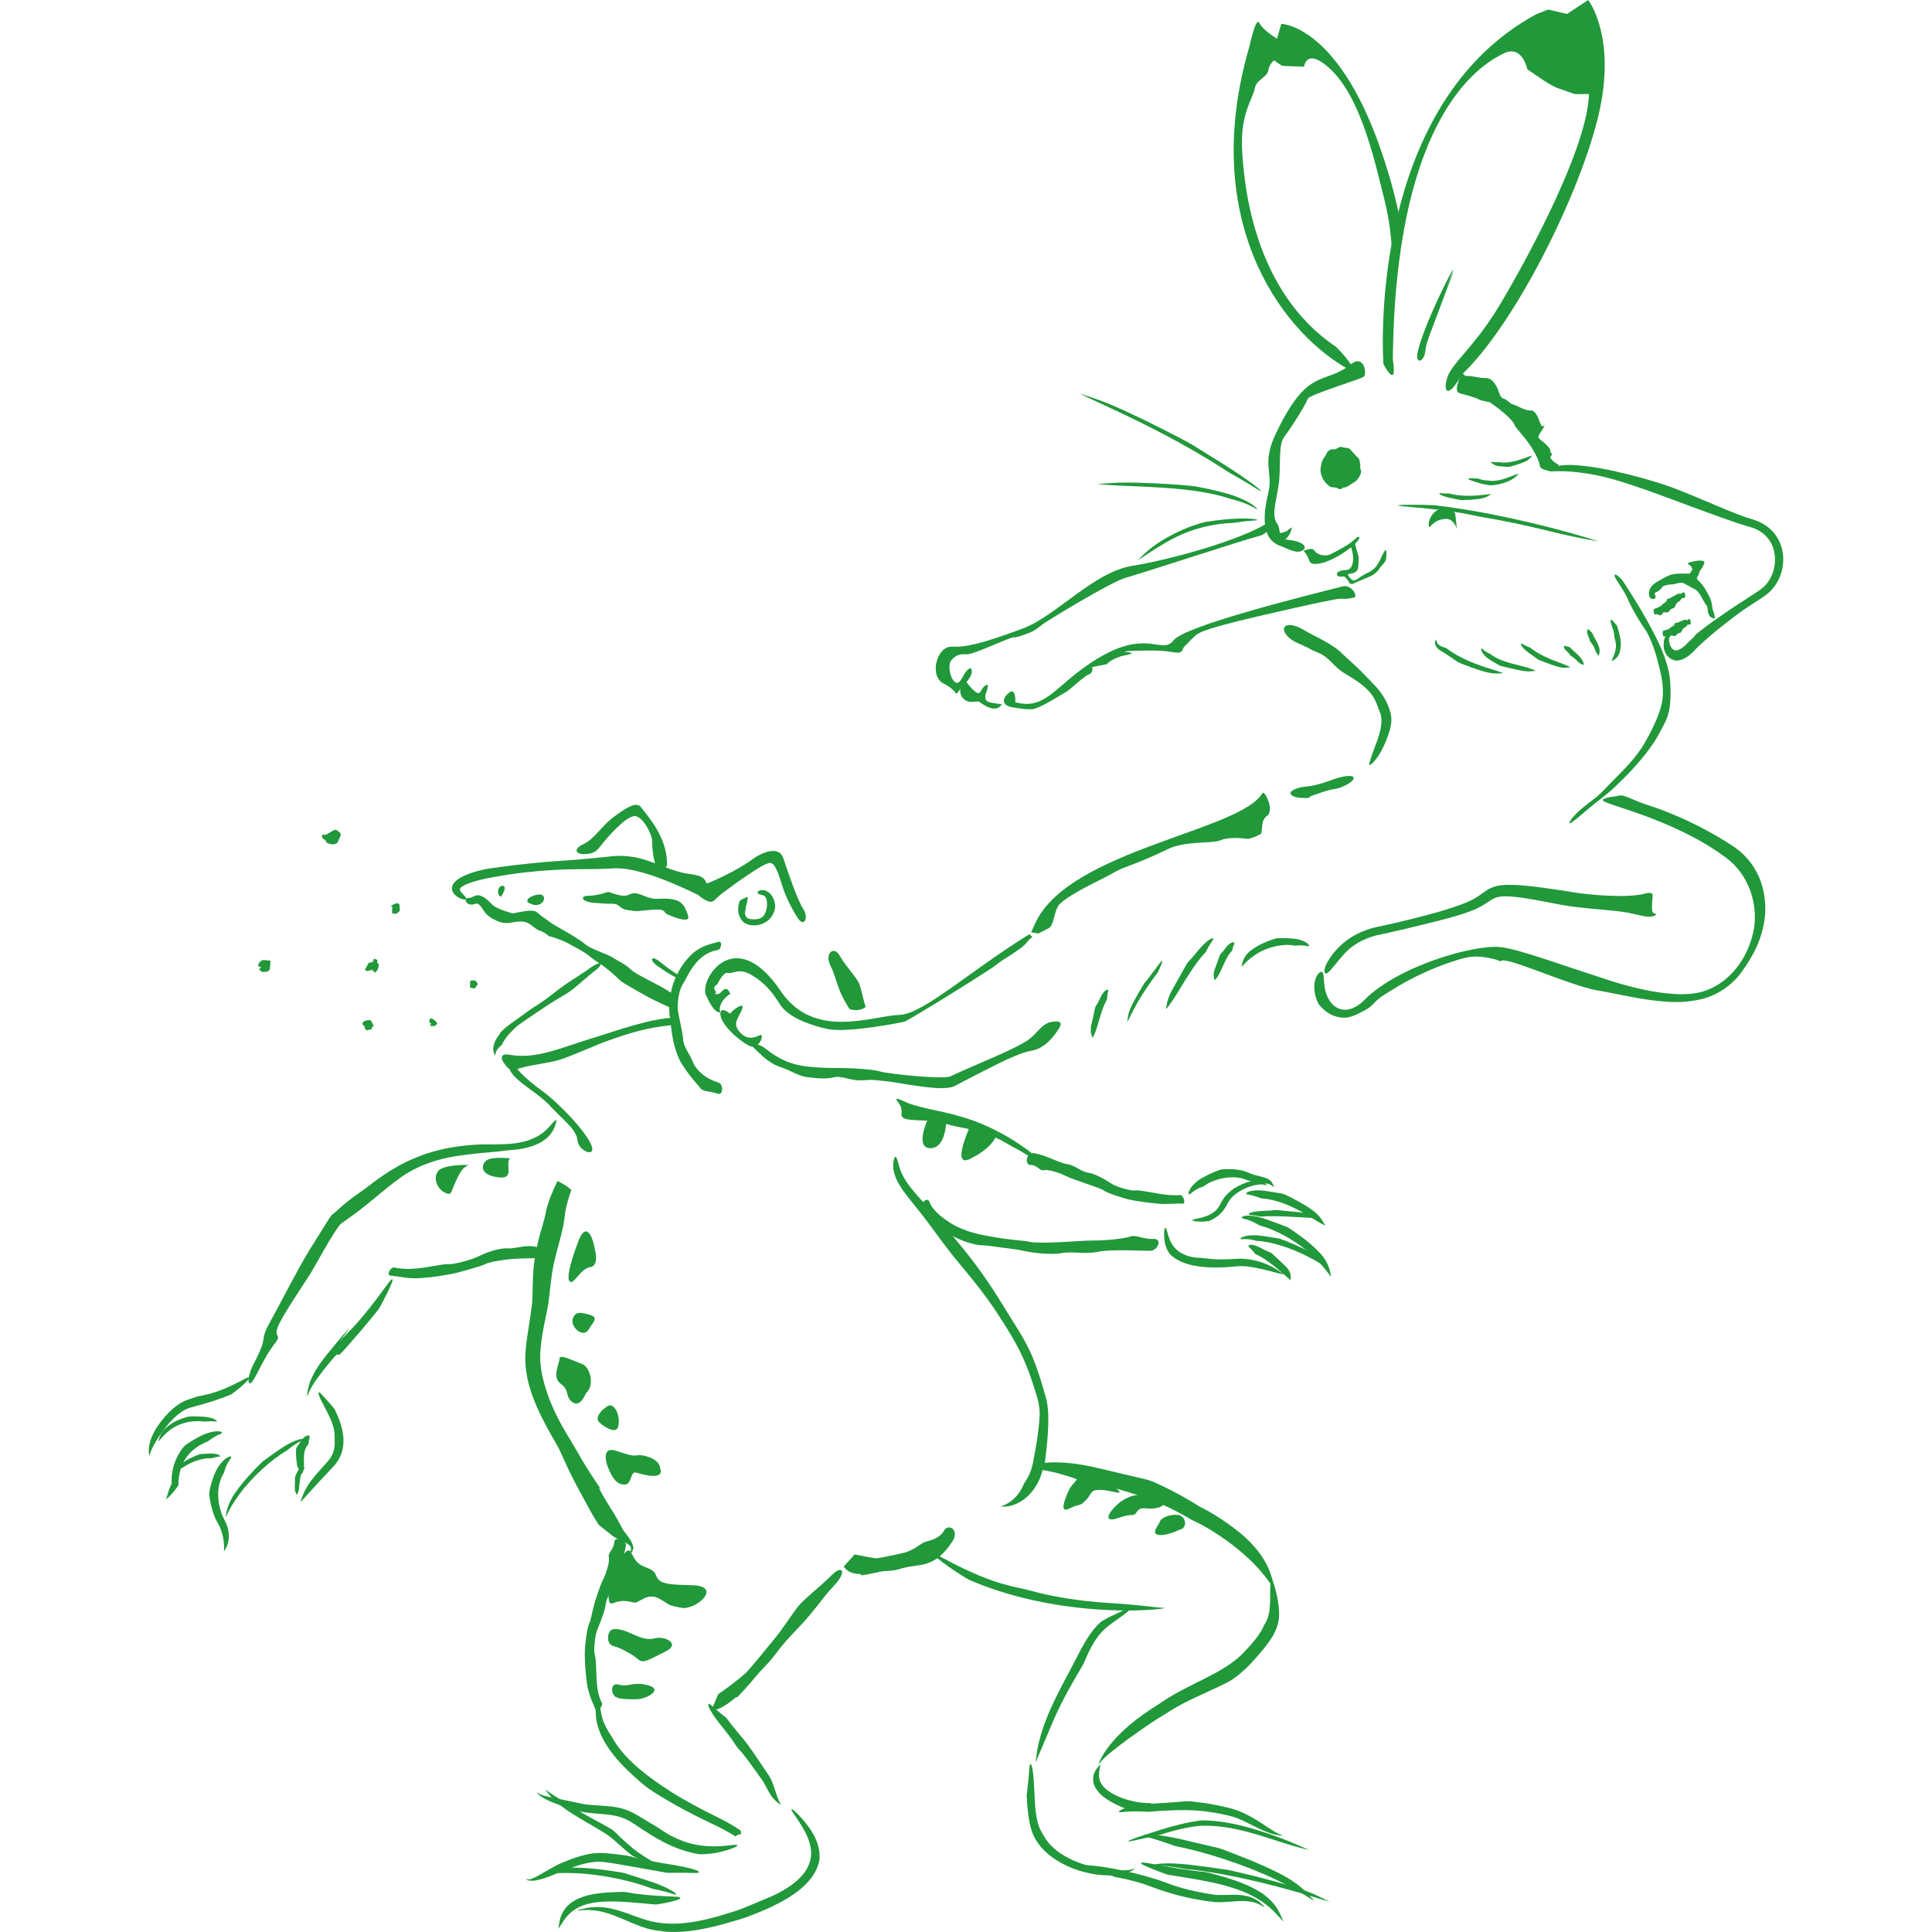 <?xml version="1.0" encoding="iso-8859-1"?>
<!-- Generator: Adobe Illustrator 18.1.1, SVG Export Plug-In . SVG Version: 6.00 Build 0)  -->
<svg version="1.1" id="_x37_" xmlns="http://www.w3.org/2000/svg" xmlns:xlink="http://www.w3.org/1999/xlink" x="0px" y="0px"
	 viewBox="0 0 512 512" style="enable-background:new 0 0 512 512;" xml:space="preserve">
<g>
	<g>
		<g>
			<path style="fill:#21983A;" d="M369.588,64.419c0.853-1.333,1.096-2.78,1.574-4.265c0.04-0.126,0.095-0.234,0.148-0.343
				c-1.125-6.241-2.944-13.301-5.782-21.267C354.139,6.567,339.555,6.316,339.555,6.316l-1.126,3.938c0,0-3.781-2.275-4.691-4.154
				c-0.913-1.881-2.591,6.075-2.591,6.075c-13.204,44.965,7.268,74.682,25.676,85.403l2.711,1.543c0,0-1.327-3.108-5.446-7.182
				c-21.949-14.715-24.472-43.133-24.931-52.551c-0.458-9.42,3.043-13.617,3.359-15.913c0.316-2.294,3.343-3.047,3.58-4.769
				c0.236-1.722,1.543-2.71,1.543-2.71l2.136,1.462l5.82,0.216c0,0,0.421-4.109,4.829-1.089
				c9.618,6.586,13.561,24.671,16.572,36.782c1.27,5.103,1.906,10.943,2.09,16.679c0.332-0.921,0.743-1.816,1.216-2.693
				C369.364,66.772,368.817,65.62,369.588,64.419z"/>
			<path style="fill:#21983A;" d="M366.62,96.495c-0.734-12.147-0.625-70.486,40.52-92.726c3.121-1.244,3.121-1.244,3.121-1.244
				l5.021,1.171L420.887,0c0,0,7.602,9.655,2.774,30.361c-4.827,20.704-22.058,55.494-36.344,68.992
				c-3.7,6.716-4.978,4.296-3.756,0.639c1.221-3.656,6.978-8.058,13-17.737c4.94-7.944,24.06-41.536,24.545-57.342l-3.759,0.035
				l-5.024-1.778c0,0-1.612-0.75-3.149-1.797c-4.413-2.998-4.413-2.998-4.413-2.998s-1.309-6.674-6.3-4.2
				c-4.989,2.477-28.683,14.839-29.348,81.083C370.441,103.756,366.62,96.495,366.62,96.495z"/>
			<path style="fill:#21983A;" d="M339.271,144.654c-4.979-1.764-4.634-7.934-3.159-14.035c1.315-5.447-1.763-7.695,1.854-15.383
				c8.742-18.577,12.84-12.813,20.188-18.84c3.436-2.477,4.182,2.819,3.189,3.48c-0.989,0.66-14.414,4.777-14.745,5.768
				c-0.33,0.99-3.356,6.235-6.234,10.072c-1.585,2.113-0.959,6.715-1.353,11.422c-0.371,4.416-2.32,9.283-0.58,11.601
				c1.19,1.585-0.113,4.021,3.192,4.35c3.301,0.332,5.195,1.812,3.542,2.803C343.514,146.884,340.887,145.226,339.271,144.654z"/>
			<path style="fill:#21983A;" d="M345.47,146c2.229,2.229,0.559,3.9,4.181,3.343c3.621-0.557,9.751-4.737,10.586-6.688
				c0-1.113-1.114,0.279-2.228,1.115c-1.115,0.836-3.622,2.229-5.294,3.064c-1.672,0.837-3.776,0.09-4.397-0.931
				C347.699,144.885,345.47,146,345.47,146z"/>
			<path style="fill:#21983A;" d="M336.325,138.323c-6.703,4.544-25.73,9.934-36.167,11.608
				c-10.44,1.675-20.215,13.314-29.099,16.623c-10.787,4.018-14.985,4.987-18.869,4.823c-3.882-0.164-6.085,7.766-2.113,9.783
				c3.971,2.02,2.938,3.563,3.971,2.02c1.033-1.542,4.502-4.239,3.214-6.122c-1.919,0.381-2.54,4.784-4.066,3.751
				c-1.526-1.034-2.062-4.539-1.108-5.799c0.956-1.26,2.314-1.798,4.076-1.613c1.761,0.185,11.224-4.508,12.425-4.479
				c1.202,0.028,3.277-0.919,4.277-1.251c0.999-0.333,2.516-1.437,3.312-2.13c0.797-0.694,18.277-11.394,22.195-12.441
				c3.918-1.046,31.53-10.15,35.089-10.992C337.02,141.261,336.325,138.323,336.325,138.323z"/>
			<path style="fill:#21983A;" d="M269.061,186.089c8.676,2.411,10.845-5.396,23.04-12.288c12.195-6.891,15.953-0.239,18.893-4.094
				c2.939-3.855,34.625-11.721,44.842-14.306c2.347-0.594,4.226,2.732,2.907,2.988c-1.317,0.257-1.976,0.387-3.502,0.274
				c-1.528-0.114-25.242,5.423-26.928,5.889c-1.689,0.466-9.671,2.296-11.311,3.709c-1.64,1.414-2.171,2.201-2.988,2.908
				c-0.82,0.706-0.274,2.102-2.668,1.749c-2.394-0.353,0,0.001-2.394-0.353c-2.392-0.353-13.687-0.066-10.346,0.24
				c3.34,0.306-0.657,0.829-1.56,1.124c-3.084,1.013-3.694,2.089-3.694,2.089l-3.952,0.77c0,0,0.545,1.396-0.852,1.944
				c-1.398,0.546-4.836,3.951-5.945,4.578c-1.109,0.626-7.182,4.547-9.078,4.642c-1.896,0.096-2.764-0.145-5.158-0.497
				c-2.392-0.355-3.229-1.833-1.14-3.745C269.32,181.799,269.061,186.089,269.061,186.089z"/>
			<path style="fill:#21983A;" d="M254.603,182.07c-0.644,2.313,1.06,4.033,2.955,3.937c1.896-0.097,1.896-0.097,1.896-0.097
				s4.273,3.681,6.023,0.741c-2.972-0.514-5.235-0.211-4.062-3.31c1.172-3.1-0.757-1.767-1.528-0.113
				c-0.771,1.654-3.229-1.831-3.936-2.651C255.246,179.758,254.603,182.07,254.603,182.07z"/>
			<path style="fill:#21983A;" d="M336.164,212.38c-0.912-2.524-1.543-2.294-1.543-2.294c-5.728,10.206-51.106,15.051-60.209,34.448
				c-0.397,0.845-0.779,1.695-1.153,2.544c0.635,0.084,1.271,0.194,1.902,0.319c0.302-0.154,1.006-0.513,2.669-1.361
				c1.438-0.734,1.313-3.472,2.487-5.751c1.174-2.281,9.815-6.403,12.708-7.878c2.892-1.474,2.928-1.773,5.452-2.686
				c2.523-0.913,6.643-2.546,11.13-4.739c4.488-2.194,11.642-1.356,13.868-2.304c2.225-0.947,5.805-0.529,6.997-0.388
				c1.19,0.14,3.786-1.369,3.786-1.369s0.141-1.192,0.315-2.683c0.175-1.49,1.471-2.245,1.471-2.245S337.078,214.905,336.164,212.38
				z"/>
			<path style="fill:#21983A;" d="M319.546,252.278c-2.521,2.607-5.177,7-7.375,10.625c-2.211,3.623-3.431,4.963-3.202,4.366
				c0.261-0.578,0.107-2.095,1.682-4.967l3.633-6.47c0.369-0.678,0.536-0.83,0.946-1.274c0.418-0.44,1.056-1.188,2.526-2.95
				c1.484-1.756,2.611-2.576,3.221-2.85c0.613-0.269,0.725,0,0.339,0.521C320.532,250.321,319.537,252.278,319.546,252.278z"/>
			<path style="fill:#21983A;" d="M306.753,257.81c-1.867,2.406-4.264,5.908-5.91,8.978c-0.837,1.529-1.354,2.631-1.681,3.285
				c-0.315,0.659-0.472,0.854-0.405,0.596c0.148-0.495-0.057-1.71,1.139-4.158c1.215-2.415,2.362-4.237,2.979-5.337
				c0.633-1.087,0.494-0.542,2.688-3.559c1.099-1.503,1.766-2.343,2.092-2.73c0.313-0.394,0.459-0.287,0.283,0.253
				C307.563,256.179,306.742,257.807,306.753,257.81z"/>
			<path style="fill:#21983A;" d="M293.376,264.842c-1.11,1.847-1.882,4.78-2.577,7.138c-0.709,2.353-1.327,3.321-1.341,2.955
				c0.022-0.361-0.681-1.233-0.266-3.185c0.43-1.922,0.794-3.456,0.947-4.387c0.18-0.918,0.31-0.454,1.449-2.951
				c1.215-2.478,2.301-2.448,2.075-1.698C293.445,263.474,293.37,264.845,293.376,264.842z"/>
			<path style="fill:#21983A;" d="M343.275,250.619c-1.524-0.32-3.475-0.264-5.388,0.186c-1.919,0.437-3.782,1.26-5.273,2.257
				c-1.494,0.996-2.374,1.924-2.924,2.495c-0.538,0.578-0.781,0.76-0.67,0.488c0.12-0.266,0.136-0.74,0.404-1.475
				c0.27-0.719,0.823-1.733,2.062-2.685c2.497-1.871,4.901-2.607,6.279-3.073c0.7-0.219,0.919-0.2,1.491-0.198
				c0.575,0.028,1.506-0.048,3.666,0.148c2.173,0.243,3.347,1.002,3.766,1.455c0.425,0.473,0.195,0.657-0.358,0.503
				C345.193,250.379,343.262,250.598,343.275,250.619z"/>
			<path style="fill:#21983A;" d="M326.516,251.937c-1.267,1.26-2.198,3.618-3.071,5.489c-0.878,1.881-1.707,2.583-1.648,2.264
				c0.09-0.306-0.479-1.143,0.095-2.729c0.585-1.565,1.049-2.832,1.291-3.614c0.276-0.761,0.322-0.347,1.718-2.259
				c0.73-0.945,1.399-1.299,1.792-1.354c0.397-0.057,0.544,0.178,0.387,0.472C326.746,250.788,326.511,251.942,326.516,251.937z"/>
			<path style="fill:#21983A;" d="M272.787,247.577c-15.705,9.696-28.129,21.185-34.441,21.385
				c-7.184,0.228-22.556,6.709-31.357-6.193c-12.58-18.776-22.242-2.29-19.734,1.226c0,0,1.787,4.589,3.687,4.316
				c-0.684-1.464,0.522-3.627,2.603-4.968c-1.371-2.929-2.122,0.069-3.395,0.109c-1.272,0.041,0,0-0.671-1.042
				c-0.673-1.039,0.589-1.504,0.589-1.504s1.587-3.447,2.875-3.064c1.285,0.384,2.708-1.573,6.389,0.642
				c3.68,2.218,5.46,4.709,7.472,7.829c2.011,3.12,7.387,5.284,12.52,6.392c5.131,1.109,19.27-1.682,20.322-1.928
				c1.054-0.247,23.744-14.354,24.566-15.23c0.82-0.876,6.664-4.036,7.883-5.774c0.397-0.567,0.926-1.047,1.505-1.456
				C273.331,248.065,273.061,247.819,272.787,247.577z"/>
			<path style="fill:#21983A;" d="M203.206,278.141c1.599,1.306,4.272,3.021,7.197,3.813c2.907,0.827,5.85,0.883,7.62,1.002
				c1.776,0.138,4.965,0.012,8.036,0.169c3.066,0.151,5.986,0.468,7.227,0.838c1.245,0.367,5.295,0.837,9.041,1.175
				c1.874,0.167,3.671,0.29,5.001,0.335c1.328,0.05,2.186,0.021,2.186,0.021c-0.002-0.008,0.607,0.028,1.543-0.063
				c0.232-0.026,0.49-0.064,0.736-0.145c0.239-0.082,0.502-0.25,0.784-0.375l1.821-0.837l6.895-3.007
				c2.809-1.209,7.496-3.219,10.58-5.08c3.087-1.859,3.987-4.87,7.156-5.226c3.164-0.366,2.184,1.133,0.43,3.485
				c-1.751,2.351-3.909,3.813-5.973,4.183c-2.064,0.371-3.471,0.978-6.282,2.186c-1.403,0.605-4.71,2.282-8.113,4.02l-4.904,2.535
				l-1.081,0.596c-0.6,0.272-0.934,0.325-1.232,0.395c-0.3,0.061-0.548,0.094-0.783,0.121c-0.919,0.099-1.598,0.094-2.158,0.085
				c-2.217-0.054-5.409-0.496-8.075-0.907l-4.795-0.774l-4.037-0.438c-2.015-0.205-3.064,0.175-5.056,0.016
				c-2.005-0.172-4.369-1.213-5.972-0.769c-1.568,0.406-3.631,0.404-6.914-0.017c-1.654-0.234-2.734-0.733-3.772-1.222
				c-1.043-0.507-2.061-0.987-3.687-1.545c-1.632-0.574-2.93-1.464-3.981-2.339c-1.056-0.881-1.888-1.764-2.677-2.478
				c-0.784-0.718-0.542-1.158,0.166-1.153C200.845,276.74,202.01,277.172,203.206,278.141z"/>
			<path style="fill:#21983A;" d="M193.503,268.654c0.397-0.863,4.132-3.53,3.147-1.163c-0.986,2.366-2.641,3.694-0.658,5.966
				c1.985,2.271,3.872,1.574,5.338,0.89c1.464-0.683-0.082,4.036-2.668,2.846c-2.588-1.189-8.266-6.104-7.721-8.88
				C191.255,266.726,193.503,268.654,193.503,268.654z"/>
			<path style="fill:#21983A;" d="M385.668,136.175c0,0-1.341-2.48-4.34-1.187c-3,1.294-3.123,5.471-2.25,4.505
				c0.876-0.967,2.009-1.909,4.11-1.977c2.101-0.068,2.898,2.624,2.898,2.624L385.668,136.175z"/>
			<path style="fill:#21983A;" d="M357.96,144.555l-0.074,0.04c1.316,3.347,0.714,6.46-1.173,6.46c-2.158,0-3.117,1.2-1.918,1.679
				c1.199,0.48,2.399-0.719,3.118-0.719c0.719,0,1.679-0.479,1.919-1.199c0.238-0.719,0.238-3.118,0.238-3.118l-1.056-3.87
				C358.66,144.064,358.304,144.301,357.96,144.555z"/>
			<path style="fill:#21983A;" d="M356.422,151.278c0.856,0.531,0.184,0.469,1.404,1.938c1.222,1.469,1.815-0.06,4.18-1.198
				c2.365-1.139,2.875-1.769,4.284-4.805c1.41-3.035,1.163-0.346,1.059,0.776c-0.103,1.121-1.551,2.117-1.837,2.77
				c-0.286,0.652-1.734,1.649-1.734,1.649s-0.714,0.386-1.652,0.752c-0.937,0.366-3.058,1.301-3.058,1.301s-1.203,0.793-1.569-0.144
				c-0.365-0.938-2.259-2.469-2.259-2.469L356.422,151.278z"/>
			<path style="fill:#21983A;" d="M354.24,129.275c-1.519-0.319-1.279,0.161-2.4-0.797c-1.118-0.96-2.158-2.796-1.837-4.636
				c0.32-1.839,0.479-1.998,1.118-2.877c0.641-0.879,0.32-0.879,0.8-1.36c0.48-0.478,1.04-0.559,1.04-0.559
				c1.119,0.158,1.251-0.208,1.517-0.32c0.959-0.399,0.641-0.399,1.519-0.159c0.878,0.239,1.279-0.08,1.919,0.638
				c0.638,0.72,0.958,1.041,1.438,1.6c0.479,0.558,0.719,0.32,0.959,1.358c0.239,1.039,0.159,1.438,0.159,1.838
				c0,0.401,0.239,0.48,0.239,0.96c0,0.48-0.399,1.36-0.959,2.079c-0.559,0.72-0.799,0.639-1.598,1.198
				c-0.801,0.56-1.52,0.96-1.998,0.96c-0.48,0-0.4,0.239-0.798,0.4C354.959,129.755,354.24,129.275,354.24,129.275z"/>
			<path style="fill:#21983A;" d="M383.965,130.772c2.151,0.608,5.301,0.76,7.849,0.495l2.732-0.284
				c0.549-0.049,0.744-0.008,0.556,0.057c-0.371,0.111-0.996,0.858-3.027,1.171c-2.02,0.278-3.654,0.279-4.614,0.307
				c-0.48,0.01-0.614-0.033-0.979-0.117c-0.365-0.091-0.965-0.209-2.353-0.491c-2.771-0.62-3.099-1.366-2.312-1.23
				C382.615,130.797,383.966,130.778,383.965,130.772z"/>
			<path style="fill:#21983A;" d="M391.713,126.826c0.535,0.188,1.113,0.372,1.703,0.445c0.147,0.016,0.295,0.027,0.442,0.027
				l0.225,0.021l0.117,0.02l0.239,0.035c0.321,0.043,0.648,0.064,0.978,0.067c1.329,0.011,2.679-0.342,3.882-0.774
				c1.204-0.437,2.061-0.797,2.594-0.968c0.531-0.176,0.729-0.178,0.559-0.072c-0.348,0.189-0.768,1.057-2.664,1.887
				c-1.897,0.809-3.592,1.058-4.595,1.104c-0.503,0.025-0.647-0.02-1.029-0.117l-0.305-0.088l-0.165-0.021
				c-0.089-0.007-0.181-0.02-0.281-0.035c-0.406-0.059-0.936-0.178-1.621-0.382c-1.356-0.427-2.057-0.699-2.426-0.855
				c-0.361-0.16-0.317-0.324,0.107-0.357C390.316,126.703,391.722,126.838,391.713,126.826z"/>
			<path style="fill:#21983A;" d="M397.214,122.449c1.707,0.427,4.248-0.142,6.191-0.836c1.952-0.688,2.814-1.005,2.577-0.783
				c-0.258,0.17-0.547,0.981-2.114,1.643c-1.554,0.632-2.861,0.97-3.64,1.177c-0.389,0.102-0.509,0.082-0.823,0.064
				c-0.318-0.036-0.829-0.018-2.025-0.151c-1.206-0.157-1.852-0.596-2.077-0.859c-0.231-0.269-0.096-0.386,0.211-0.303
				C396.147,122.587,397.219,122.46,397.214,122.449z"/>
			<path style="fill:#21983A;" d="M325.79,125.274c-3.68-2.428-8.229-5.183-13.05-7.844c-4.816-2.671-9.906-5.239-14.583-7.466
				c-4.675-2.228-7.986-3.721-9.925-4.636c-1.943-0.906-2.513-1.238-1.787-0.955c1.442,0.589,4.541,1.249,11.649,4.493
				c7.089,3.274,12.619,6.184,15.849,7.879c1.614,0.851,2.052,1.137,3.27,1.892l7.842,4.889c4.614,2.931,7.215,4.892,8.369,5.853
				c1.15,0.965,0.843,0.951-0.474,0.117C330.323,127.816,325.795,125.262,325.79,125.274z"/>
			<path style="fill:#21983A;" d="M326.116,132.22c-3.261-1.125-7.395-1.917-11.708-2.413c-4.319-0.503-8.824-0.735-12.922-0.911
				c-8.2-0.302-11.505-0.628-10.268-0.657c1.236,0.015,3.703-0.474,9.886-0.326c6.182,0.163,11.124,0.516,14.012,0.787
				c1.445,0.137,1.853,0.225,2.972,0.444c1.111,0.257,2.964,0.508,7.168,1.682c4.207,1.225,6.451,2.713,7.369,3.469
				c0.913,0.787,0.642,0.786-0.412,0.171c-1.066-0.605-2.582-1.224-3.843-1.62C327.109,132.446,326.115,132.223,326.116,132.22z"/>
			<path style="fill:#21983A;" d="M327.177,138.537c-2.741,0.116-6.04,0.509-9.318,1.429c-3.286,0.903-6.496,2.388-9.264,4.018
				c-2.77,1.626-4.631,2.931-5.763,3.653c-1.124,0.735-1.504,0.92-1.126,0.608c0.38-0.308,0.879-0.854,1.787-1.681
				c0.91-0.823,2.225-1.944,4.32-3.241c4.191-2.606,7.962-3.948,10.174-4.619c1.111-0.333,1.444-0.374,2.341-0.513
				c0.9-0.117,2.366-0.384,5.8-0.663c3.436-0.247,5.483-0.082,6.42,0.048c0.937,0.147,0.772,0.308-0.203,0.366
				C330.391,138.04,327.172,138.522,327.177,138.537z"/>
			<path style="fill:#21983A;" d="M380.096,133.882c4.339,0.501,9.539,1.297,14.882,2.345c5.345,1.038,10.836,2.304,15.792,3.568
				c9.904,2.555,13.757,3.992,12.273,3.612c-1.491-0.367-4.566-0.713-12.009-2.548c-7.442-1.833-13.451-3.032-16.976-3.605
				c-1.763-0.29-2.259-0.406-3.631-0.697c-1.374-0.267-3.618-0.781-8.925-1.433c-5.31-0.624-8.486-0.793-9.949-0.971
				c-1.464-0.163-1.214-0.322,0.325-0.361C374.95,133.697,380.096,133.861,380.096,133.882z"/>
			<path style="fill:#21983A;" d="M376.332,95.567c0-4.202,7.803-21.61,9.004-24.011"/>
			<path style="fill:#21983A;" d="M377.763,92.757c-0.09,1.423-0.617,2.27-1.122,2.635c-0.253,0.181-0.53,0.251-0.753,0.065
				c-0.225-0.184-0.377-0.629-0.317-1.285c0.053-0.661,0.407-2.183,1.056-4.094c0.643-1.915,1.556-4.241,2.57-6.614
				c2.031-4.747,4.449-9.684,5.816-11.966c0.508-0.684-1.505,3.97-3.457,9.175c-0.983,2.599-1.96,5.33-2.658,7.562
				C378.193,90.469,377.789,92.198,377.763,92.757z"/>
			<path style="fill:#21983A;" d="M338.517,141.335c2.551-0.149,3.001-1.05,3.601-1.5c0.6-0.45-0.45,3.002-1.951,3.151
				C338.666,143.137,338.517,141.335,338.517,141.335z"/>
			<path style="fill:#21983A;" d="M345.819,167.119c1.069,0.654,2.973,1.557,4.858,2.602c1.886,1.04,3.752,2.229,4.767,3.253
				c1.019,1.014,2.411,2.223,3.659,3.386c1.253,1.158,2.357,2.276,2.937,2.911c0.582,0.633,1.428,1.416,2.426,2.51
				c0.986,1.098,2.149,2.518,3.097,4.535c0.919,2.035,1.077,3.07,1.157,4.042c0.026,0.975-0.024,2.022-0.726,4.155
				c-0.694,2.122-1.92,4.799-3.194,6.464c-1.261,1.667-2.223,2.38-1.828,1.048c0.666-2.521,1.807-4.916,2.494-7.267
				c0.715-2.315,0.8-4.562,0.37-5.587c-0.419-1.015-0.676-1.89-1.084-2.878c-0.404-0.978-0.974-2.066-2.089-3.239
				c-1.124-1.162-2.1-1.891-3.095-2.577c-0.999-0.682-2.025-1.315-3.392-2.14c-2.723-1.602-3.692-3.989-6.727-5.313
				c-1.513-0.639-1.518-0.628-1.809-0.801c-0.296-0.164-0.868-0.533-3.613-1.735c-2.742-1.184-4.001-2.956-3.723-4.021
				C340.574,165.419,342.447,165.076,345.819,167.119z"/>
			<path style="fill:#21983A;" d="M357.08,207.851c-2.103,1.126-3.045,1.189-3.919,1.35c-0.892,0.128-1.714,0.353-3.927,1.135
				c-2.244,0.723-2.26,0.879-2.232,1.019c0.009,0.086,0.036,0.203-2.46,0.08c-1.259-0.094-2.041-0.46-2.362-0.813
				c-0.329-0.363-0.203-0.688,0.112-0.958c0.651-0.524,1.939-1.02,3.249-1.145c1.318-0.126,1.715-0.218,2.438-0.352
				c0.714-0.164,1.789-0.321,4.313-1.25c2.497-0.948,4.563-1.395,5.681-1.262C359.067,205.76,359.169,206.657,357.08,207.851z"/>
			<path style="fill:#21983A;" d="M421.102,214.19c2.196-1.861,3.868-2.867,6.694-5.5c1.408-1.32,3.134-3.014,4.661-4.658
				c1.532-1.639,2.858-3.234,3.608-4.2c0.757-0.96,1.696-2.249,2.492-3.496c0.801-1.245,1.45-2.447,1.781-3.116
				c0.332-0.667,0.721-1.313,1.131-2.233c0.399-0.92,0.836-2.126,1.054-3.89c0.199-1.763,0.198-2.894,0.196-4.017
				c-0.019-1.121-0.043-2.244-0.281-3.961c-0.233-1.72-0.93-4.225-1.941-6.636c-0.997-2.419-2.244-4.763-3.145-6.463
				c-1.807-3.398-3.794-6.687-6.916-11.507c-1.568-2.409-3.683-3.298-1.848-0.507c1.824,2.796,2.331,3.606,3.071,5.386
				c0.757,1.775,3.156,5.839,4.288,7.37c0.581,0.759,1.493,2.69,2.225,4.729c0.749,2.037,1.256,4.172,1.525,5.277
				c0.288,1.103,0.729,2.871,0.895,4.677c0.187,1.803,0.063,3.628-0.156,4.744c-0.214,1.117-0.621,2.426-1.329,4.171
				c-0.714,1.746-1.746,3.932-3.411,6.789c-0.376,0.637-0.867,1.449-1.908,2.807c-1.045,1.353-2.642,3.258-5.362,5.926
				c-1.343,1.344-3.951,4.15-5.039,5.087c-1.068,0.967-5.482,3.851-7.135,6.371C414.601,219.88,418.909,216.059,421.102,214.19z"/>
			<path style="fill:#21983A;" d="M352.337,265.176c0.283,0.438,0.737,1.033,1.437,1.534c0.693,0.504,1.635,0.89,2.727,0.88
				c1.089-0.005,2.317-0.428,3.466-1.224c0.579-0.39,1.133-0.877,1.664-1.409c0.615-0.624,1.285-1.232,1.966-1.796
				c5.518-4.485,12.035-7.037,14.646-8.058c1.319-0.493,4.511-1.706,8.806-2.783c2.151-0.53,4.567-1.042,7.22-1.292
				c0.663-0.061,1.345-0.101,2.048-0.107c0.788-0.009,1.526,0.086,2.224,0.196c1.396,0.236,2.717,0.571,4.021,0.929
				c5.185,1.47,10.129,3.231,14.176,4.554l8.315,2.735c2.385,0.837,6.624,2.109,10.765,2.968c4.139,0.899,8.16,1.217,9.979,1.166
				c1.828-0.009,4.138-0.188,6.277-0.97c2.172-0.766,4.192-2.066,5.664-3.389c0.743-0.654,1.674-1.592,2.567-2.739
				c0.889-1.148,1.748-2.494,2.416-3.87c1.38-2.742,1.96-5.531,2.111-6.513c0.181-0.977,0.438-3.821-0.134-6.779
				c-0.266-1.477-0.731-2.961-1.291-4.252c-0.557-1.294-1.209-2.39-1.737-3.19c-0.521-0.8-1.585-2.245-3.299-3.693
				c-0.829-0.702-1.94-1.5-3.076-2.278c-1.149-0.784-2.392-1.568-3.681-2.328c-5.157-3.061-11.136-5.549-14.642-6.864
				c-7.02-2.712-13.506-4.168-12.051-4.831c1.443-0.673,2.754-0.572,4.186-0.929c1.443-0.335,3.232,1.157,8.12,2.686
				c2.448,0.778,6.056,2.15,9.902,3.948c3.851,1.787,7.922,4.024,11.404,6.283c0.438,0.281,0.857,0.565,1.274,0.858
				c0.428,0.306,0.84,0.622,1.233,0.951c0.783,0.659,1.491,1.361,2.123,2.088c1.269,1.453,2.205,3.016,2.896,4.54
				c1.372,3.076,1.723,5.974,1.766,8.436c0.06,2.481-0.527,5.942-1.798,9.082c-1.235,3.167-3.092,5.955-4.481,7.87
				c-1.345,1.953-3.855,4.326-6.749,5.754c-1.434,0.728-2.926,1.24-4.283,1.54c-1.353,0.3-2.542,0.42-3.406,0.531
				c-0.864,0.111-2.468,0.192-4.454,0.108c-1.985-0.084-4.346-0.34-6.739-0.709c-4.788-0.735-9.692-1.901-12.258-2.281
				c-2.575-0.368-7.552-2.036-12.327-3.807c-4.777-1.777-9.413-3.503-11.402-3.951c-1.985-0.461-2.091-0.166-2.161-0.067
				c-0.033,0.058-0.048,0.087-0.256,0.008c-0.22-0.066-0.563-0.272-1.372-0.505c-1.781-0.453-3.106-0.624-4.276-0.697
				c-1.179-0.059-2.249,0.022-3.695,0.355c-1.449,0.311-6.428,1.87-11.061,4.04c-2.324,1.066-4.564,2.257-6.323,3.296
				c-1.764,1.034-3.048,1.911-3.596,2.211c-1.099,0.602-1.887,1.288-2.55,1.933c-0.686,0.649-1.152,1.237-1.929,1.787
				c-0.756,0.507-1.281,0.743-1.926,1.079c-0.66,0.309-1.405,0.807-2.96,1.265c-0.786,0.211-1.328,0.226-1.728,0.225
				c-0.401-0.005-0.669-0.047-0.966-0.087c-0.294-0.052-0.622-0.104-1.135-0.253c-0.505-0.156-1.218-0.389-2.147-1.016
				c-0.919-0.642-1.329-1.094-1.604-1.346c-0.266-0.264-0.379-0.363-0.522-0.537c-0.131-0.179-0.314-0.428-0.595-1.056
				c-0.264-0.628-0.686-1.647-0.814-3.397c-0.106-1.761,0.415-3.092,0.923-3.788c0.521-0.709,1.009-0.843,1.263-0.504
				c0.273,0.341,0.299,1.148,0.385,2.419C350.992,261.388,351.132,263.224,352.337,265.176z"/>
			<path style="fill:#21983A;" d="M420.303,125.44c5.673,0.887,10.296,2.459,15.328,4.19c5.037,1.762,10.47,3.873,17.826,6.535
				c3.685,1.321,6.561,2.373,9.036,3.124c1.302,0.369,2.256,0.609,3.137,1.068c0.866,0.431,1.586,0.949,2.183,1.527
				c1.189,1.159,1.922,2.514,2.312,4.088c0.372,1.571,0.432,3.415-0.228,5.534c-0.698,2.111-1.739,3.334-2.654,4.171
				c-0.901,0.787-1.937,1.377-2.929,2.05c-2.036,1.357-4.571,2.838-10.213,6.832c-2.809,2.023-4.159,3.143-4.788,3.658
				c-0.624,0.523-0.52,0.452-0.314,0.307c0.206-0.145,0.517-0.359,0.306-0.126c-0.106,0.116-0.341,0.345-0.78,0.759l-0.815,0.775
				l-1.112,1.088c-0.762,0.717-1.547,1.191-2.115,1.299c-0.557,0.106-0.896-0.015-1.284-0.379c-0.369-0.362-0.628-0.918-0.761-1.438
				c-0.137-0.527-0.165-1.036-0.135-1.476c0.062-0.889,0.34-1.505,0.55-1.887c0.216-0.386,0.363-0.556,0.358-0.559
				c-1.299,0.651-2.251,2.227-2.335,3.98c-0.044,0.875,0.097,1.814,0.603,2.699c0.478,0.88,1.516,1.677,2.717,1.815
				c1.31-0.026,2.349-0.59,3.18-1.191c0.419-0.307,0.797-0.642,1.15-0.989l0.943-0.958c1.239-1.233,2.556-2.414,3.905-3.561
				c2.702-2.295,5.535-4.463,8.412-6.579l2.642-1.746l2.864-1.877c1.146-0.723,2.331-1.816,3.219-3.146
				c1.826-2.651,2.544-6.325,1.74-9.518c-0.385-1.593-1.13-3.039-2.047-4.167c-0.918-1.131-1.978-1.947-2.925-2.491
				c-0.945-0.55-2.024-0.995-3.156-1.311c-0.982-0.279-2.02-0.645-3.074-1.039c-2.111-0.796-4.299-1.713-6.433-2.611
				c-4.265-1.807-8.33-3.53-11.091-4.559c-2.759-1.029-6.995-2.349-11.782-3.56c-4.79-1.192-10.128-2.329-15.145-2.539
				c-2.513-0.095-4.307,0.314-5.274,0.751c-0.974,0.447-1.155,0.796-0.736,0.885c0.418,0.094,1.431-0.005,3.042,0
				C415.241,124.874,417.469,125.022,420.303,125.44z"/>
			<path style="fill:#21983A;" d="M438.889,242.284l-0.101-0.131l-0.385-0.057c-0.163-0.079-0.279-0.188-0.366-0.315
				c-0.175-0.253-0.231-0.576-0.246-0.93c-0.021-0.352,0.027-0.746,0.03-1.135c-0.015-0.381,0.022-0.79,0.069-1.192
				c0.09-0.804,0.194-1.579-0.188-1.799c-0.102-0.059-0.246-0.09-0.443-0.09c-0.098,0.001-0.21,0.008-0.335,0.025l-0.199,0.03
				c-0.056,0.003-0.207,0.031-0.104-0.005l0.074-0.034l-0.028-0.005l-0.063-0.003l-0.177,0.024c-0.141,0.028-0.328,0.08-0.566,0.153
				c-0.962,0.296-2.532,0.499-4.281,0.578c-1.755,0.082-3.714,0.053-5.608-0.038c-3.794-0.184-7.328-0.611-8.727-0.843
				c-1.388-0.218-5.215-0.874-9.956-1.469c-2.382-0.279-4.968-0.595-7.75-0.56c-1.379,0.036-2.91,0.164-4.401,0.824
				c-0.734,0.325-1.372,0.755-1.904,1.138c-0.537,0.388-1.001,0.738-1.47,1.048c-1.813,1.236-4.203,2.129-6.733,2.983
				c-2.528,0.839-5.189,1.584-7.795,2.267c-2.608,0.682-5.166,1.298-7.519,1.842l-3.356,0.757l-1.534,0.324
				c-0.531,0.113-1.03,0.243-1.502,0.382c-3.75,1.169-5.634,2.517-7.201,3.761c-1.519,1.306-2.819,2.588-4.32,5.091
				c-0.716,1.274-0.879,2.199-0.794,2.673c0.082,0.477,0.411,0.521,0.853,0.209c0.444-0.313,1.007-0.975,1.745-1.876
				c0.736-0.906,1.641-2.058,2.897-3.395c1.255-1.341,2.88-2.484,4.68-3.346c0.9-0.428,1.844-0.792,2.81-1.076
				c0.483-0.143,0.965-0.264,1.461-0.365l1.546-0.332c4.075-0.909,7.983-1.814,11.326-2.671c1.67-0.436,4.505-1.085,7.866-2.082
				c1.68-0.513,3.491-1.082,5.349-1.96c0.924-0.439,1.844-0.992,2.683-1.559c0.849-0.574,1.561-1.048,2.303-1.274
				c1.491-0.473,3.417-0.328,5.202-0.146c1.803,0.201,3.545,0.495,5.122,0.774l6.93,1.313c5.1,0.918,11.476,1.235,16.115,1.83
				c2.327,0.305,4.109,0.859,5.598,1.149c0.743,0.143,1.411,0.219,2.012,0.153c0.3-0.033,0.582-0.101,0.846-0.216l0.193-0.095
				l0.32-0.16L438.889,242.284z"/>
			<path style="fill:#21983A;" d="M408.087,123.482c-0.028-0.355-0.289-1.297-0.736-2.233c-0.428-0.939-1.017-1.855-1.227-2.242
				c-0.197-0.391-1.147-1.83-2.259-3.192c-1.098-1.37-2.312-2.664-2.463-3.117c-0.285-0.924-1.887-2.439-2.392-2.859
				c-0.494-0.435-1.28-1.09-1.858-1.536c-0.569-0.46-1.935-1.43-2.24-1.624c-0.306-0.219-2.135-0.402-2.735-0.72
				c-0.302-0.174-1.179-0.532-2.105-0.834c-0.93-0.309-1.889-0.53-2.403-0.666c-1.047-0.299-1.794-0.315-1.543-1.955
				c0.318-1.626,0.606-2.014,1.029-3.199c0.459-1.18,0.632,0.499,1.673,0.345c1.106-0.15,2.982,0.542,4.76,0.532
				c1.82-0.01,2.439,1.34,2.965,2.156c0.563,0.837,0.903,3.081,1.815,3.263c0.945,0.187,1.901,1.501,2.637,1.604
				c0.762,0.079,3.061,1.677,4.629,1.572c0.792-0.068,1.422,0.769,1.873,1.703c0.456,0.935,0.723,1.964,0.968,2.298
				c0.493,0.67,1.389-0.897,0.489,0.676c-0.918,1.561-1.494,2.188-1.2,2.648c0.146,0.228,0.997,0.817,1.766,1.521
				c0.769,0.696,1.438,1.524,1.333,1.834c-0.21,0.604,0.674,0.658,0.385,1.112c-0.3,0.45-0.668,0.615-0.135,1.081
				c0.523,0.497,0.081,0.298,1.016,0.953c0.905,0.728,0.866-0.025,0.939,1.345c0.017,0.727-1.264,1.031-2.483,0.846
				C409.344,124.602,408.168,124.213,408.087,123.482z"/>
			<path style="fill:#21983A;" d="M453.937,161.714c-0.287-0.911-0.12-1.649-0.622-2.874c-0.479-1.225-1.493-3.004-2.065-3.69
				c-0.504-0.715-1.568-1.73-2.05-2.038c-0.44-0.297-0.768-1.031-2.204-1.115c-0.7-0.014-1.122,0.024-1.535,0.028
				c-0.412,0.009-0.817-0.008-1.435,0.043c-0.633,0.049-1.483,0.303-2.349,0.708l-2.117,1.165c-0.575,0.32-1.161,0.666-1.733,1.273
				c-0.278,0.307-0.563,0.688-0.722,1.199c-0.17,0.504-0.164,1.121,0.013,1.67c0.184,0.572,0.767,0.745,1.149,0.641
				c0.394-0.101,0.623-0.415,0.433-0.777c-0.312-0.72-0.17-0.943,0.263-1.06c0.224-0.04,0.432-0.174,0.725-0.418
				c0.285-0.239,0.63-0.552,0.781-0.85c0.149-0.302,0.776-0.501,1.466-0.63c0.372-0.077,0.658-0.104,0.908-0.102
				c0.282-0.013,0.519-0.02,0.673-0.049c0.309-0.066,0.784-0.23,1.276-0.32c0.488-0.09,0.995-0.094,1.29-0.007
				c0.297,0.088,0.606,0.297,1.042,0.546c0.438,0.259,1.012,0.546,1.947,1.041c0.387,0.237,1.123,0.6,2.179,2.789
				c0.262,0.537,1.061,1.541,1.208,1.987c0.171,0.451-0.075,2.253,1.252,2.868C455.05,164.38,454.228,162.629,453.937,161.714z"/>
			<path style="fill:#21983A;" d="M445.611,157.284c-0.316,0.165-0.704-0.06-1.122,0.167l-1.282,0.708l-0.809,0.448
				c-0.151,0.083-0.484-0.169-0.653,0.356c-0.171,0.523-0.273,0.579-0.625,0.762c-0.35,0.184-0.891,0.88-1.307,1.064
				c-0.411,0.188-0.826,0.366-1.454,0.597c-0.304,0.107-0.06,1.64,0.345,1.497c0.406-0.141,0.512-0.188,0.883,0.076
				c0.373,0.266,0.956,0.017,1.015-0.434c0.063-0.441,1.15-0.122,1.425-0.264c0.273-0.136,0.676-0.781,0.934-0.92
				c0.259-0.14,0.81-0.005,1.153-1.067c0.076-0.238,0.222-0.562,1.033-1.009c0.202-0.112,0.428-0.667,0.582-0.75
				c0.158-0.085,1.063,0.302,0.858-0.876C446.394,156.455,445.924,157.118,445.611,157.284z"/>
			<path style="fill:#21983A;" d="M447.207,164.292c-0.277,0.115-0.611-0.158-0.978-0.001l-1.134,0.487l-0.718,0.305
				c-0.134,0.056-0.412-0.241-0.578,0.24c-0.169,0.479-0.26,0.516-0.573,0.636c-0.309,0.123-0.809,0.712-1.176,0.827
				c-0.363,0.119-0.728,0.228-1.272,0.359c-0.257,0.057-0.177,1.601,0.186,1.521c0.365-0.077,0.458-0.109,0.764,0.207
				c0.307,0.315,0.835,0.156,0.912-0.273c0.079-0.42,1.009,0.057,1.257-0.037c0.247-0.091,0.63-0.653,0.862-0.748
				c0.232-0.094,0.711,0.122,1.055-0.853c0.075-0.218,0.215-0.507,0.94-0.819c0.181-0.078,0.393-0.583,0.53-0.641
				c0.14-0.06,0.922,0.441,0.769-0.731C447.907,163.594,447.484,164.176,447.207,164.292z"/>
			<path style="fill:#21983A;" d="M383,171.639l0.272,0.15l0.218,0.129l0.145,0.104l0.534,0.384c0.368,0.253,0.755,0.51,1.163,0.757
				c0.811,0.503,1.702,0.972,2.619,1.422c1.841,0.892,3.823,1.63,5.647,2.229c1.826,0.594,3.127,0.977,3.898,1.249
				c0.771,0.256,1.002,0.423,0.711,0.383c-0.57-0.1-1.852,0.37-4.752-0.427c-2.875-0.822-5.097-1.728-6.409-2.25
				c-0.652-0.269-0.818-0.389-1.272-0.707l-2.939-1.998c-0.084-0.076-0.382-0.202-0.573-0.316c-0.211-0.117-0.413-0.236-0.599-0.363
				c-0.374-0.251-0.691-0.536-0.918-0.839c-0.469-0.613-0.499-1.209-0.453-1.513c0.14-0.634,0.333-0.464,0.464,0.048
				C381.029,171.261,383.019,171.621,383,171.639z"/>
			<path style="fill:#21983A;" d="M394.949,173.307c0.914,0.782,2.28,1.44,3.755,1.942c1.478,0.511,3.07,0.881,4.52,1.252
				c2.905,0.714,4.052,1.366,3.596,1.313c-0.449-0.079-1.434,0.343-3.693-0.106c-2.251-0.458-4.056-0.885-5.13-1.157
				c-0.538-0.134-0.673-0.227-1.05-0.445c-0.367-0.241-1.014-0.525-2.411-1.454c-1.395-0.967-1.893-1.955-1.99-2.418
				c-0.099-0.478,0.127-0.501,0.423-0.176C393.576,172.748,394.952,173.324,394.949,173.307z"/>
			<path style="fill:#21983A;" d="M405.527,171.637c1.775,1.521,4.792,2.894,7.327,3.809c2.536,0.915,3.614,1.433,3.193,1.414
				c-0.402-0.072-1.351,0.392-3.421-0.228c-2.045-0.641-3.632-1.298-4.583-1.657c-0.475-0.183-0.583-0.285-0.9-0.526
				c-0.311-0.251-0.842-0.618-2.066-1.489c-1.219-0.883-1.776-1.613-1.958-2.016c-0.181-0.407,0.009-0.505,0.363-0.278
				C404.194,171.131,405.527,171.646,405.527,171.637z"/>
			<path style="fill:#21983A;" d="M415.98,171.496c0.799,0.878,2.193,1.857,3.031,2.99c0.836,1.13,0.76,1.904,0.633,1.742
				c-0.138-0.155-0.799-0.133-1.477-0.885c-0.685-0.752-1.347-1.239-1.78-1.468c-0.431-0.23-0.089-0.292-1.139-1.246
				c-1.06-0.933-0.859-1.614-0.455-1.453C415.194,171.336,415.982,171.491,415.98,171.496z"/>
			<path style="fill:#21983A;" d="M421.991,167.736c0.288,1.112,1.462,2.446,1.839,4.002c0.181,0.771,0.076,1.362-0.056,1.679
				c-0.134,0.322-0.272,0.404-0.272,0.298c-0.014-0.231-0.512-0.613-0.794-1.542c-0.311-0.959-0.849-1.64-1.183-2.023
				c-0.34-0.394-0.03-0.29-0.678-1.698c-0.314-0.723-0.283-1.244-0.161-1.491c0.123-0.251,0.328-0.257,0.446-0.075
				C421.366,167.263,421.989,167.741,421.991,167.736z"/>
			<path style="fill:#21983A;" d="M428.519,165.808c0.295,0.951,0.661,2.083,0.868,3.321c0.209,1.228,0.238,2.595-0.175,3.797
				c-0.414,1.214-1.196,1.835-1.655,2.048c-0.478,0.216-0.666,0.166-0.53,0.07c0.134-0.103,0.266-0.361,0.425-0.748
				c0.16-0.39,0.352-0.882,0.579-1.607c0.436-1.489,0.108-2.813-0.117-3.501c-0.123-0.352-0.11-0.459-0.121-0.754
				c-0.019-0.292-0.034-0.785-0.405-1.845c-0.381-1.053-0.564-1.695-0.56-2.06c-0.002-0.359,0.189-0.429,0.424-0.167
				C427.717,164.872,428.524,165.8,428.519,165.808z"/>
			<path style="fill:#21983A;" d="M451.684,149.066c0.084-0.448-0.913-0.606-1.942-0.458c-1.036,0.139-2.132,0.43-2.38,0.591
				c-0.255,0.172,0.116,0.298,0.492,0.639c0.381,0.321,0.75,0.822,0.546,1.278c-0.409,0.888-1.576,1.53-2.036,2.435
				c-0.228,0.456,1.111,0.831,2.271,0.889c0.581,0.04,1.115,0.041,1.399-0.02c0.287-0.069,0.317-0.194-0.045-0.603
				c-0.377-0.451-0.349-0.675-0.224-0.876c0.128-0.21,0.366-0.403,0.495-0.998c0.101-0.479,0.397-0.876,0.701-1.338
				C451.265,150.15,451.573,149.618,451.684,149.066z"/>
		</g>
		<g>
			<path style="fill:#21983A;" d="M184.698,237.012c-3.514-1.688-8.838-4.174-14.216-5.718c-2.674-0.761-5.378-1.264-7.641-1.187
				c-0.262,0.005-0.581,0.023-0.917,0.046l-0.96,0.054l-1.816,0.073c-1.158,0.037-2.211,0.052-3.129,0.052
				c-7.326-0.028-12.143,0.343-16.963,0.869c-2.4,0.261-5.725,0.769-9.259,1.418c-1.741,0.338-3.545,0.754-5.186,1.332
				c-0.812,0.287-1.591,0.629-2.171,1.005l-0.185,0.128l-0.081,0.067l-0.143,0.148c-0.086,0.106-0.145,0.235-0.148,0.37
				c0.007,0.286,0.107,0.442,0.264,0.672c0.277,0.352,0.587,0.665,0.816,0.916c0.475,0.505,0.669,0.811,0.565,0.981
				c-0.099,0.166-0.483,0.189-1.038,0.032c-0.544-0.157-1.286-0.5-1.917-1.125c-0.309-0.316-0.636-0.741-0.765-1.288
				c-0.14-0.547,0.011-1.176,0.377-1.696c0.788-1.076,2.018-1.709,3.185-2.235c2.388-1.018,4.828-1.521,6.346-1.767
				c1.523-0.234,6.207-0.888,10.847-1.348c4.638-0.477,9.212-0.766,10.429-0.844c1.217-0.086,4.719-0.384,8.341-0.742l2.702-0.295
				c0.941-0.112,1.893-0.141,2.753-0.113c1.731,0.059,3.179,0.303,4.104,0.493c1.858,0.384,4.201,1.277,6.576,2.188
				c2.383,0.907,4.824,1.814,7.067,2.089c4.492,0.586,4.112,1.438,5.17,3.431C188.751,237.034,188.481,238.866,184.698,237.012z"/>
			<path style="fill:#21983A;" d="M160.418,222.64c-1.962,2.243-2.107,3.424-5.005,3.687c-2.897,0.264-3.687-1.316-0.79-2.633
				s5.005-5.005,7.903-7.112c2.897-2.107,6.058-4.478,7.375-2.634c1.316,1.844,6.849,7.64,6.849,14.751
				c0.264,1.317-1.581,2.371-2.634,1.054c-1.053-1.316-1.316-5.794-1.316-7.111s-2.108-5.795-4.215-6.322
				C166.477,215.791,162.261,220.533,160.418,222.64z"/>
			<path style="fill:#21983A;" d="M184.652,235.02c3.842-0.961,11.327-4.742,14.487-7.112c3.162-2.371,7.376-3.688,8.43-0.526
				c1.054,3.161,3.688,11.063,5.268,13.434c1.581,2.371,0.264,5.004-1.317,2.633c-1.58-2.37-3.424-6.058-4.214-8.692
				c-0.79-2.634-1.844-6.059-3.161-6.059c-1.317,0-3.951,1.844-6.322,3.424c-2.37,1.581-4.477,3.162-6.585,4.742
				c-2.107,1.581-2.107,2.898-4.478,1.581C184.388,237.127,183.598,235.284,184.652,235.02z"/>
			<path style="fill:#21983A;" d="M179.562,264.085c-1.471-0.857-2.988-1.754-3.932-2.348c-0.491-0.306-1.182-0.652-1.94-1.04
				l-2.484-1.306c-1.717-0.903-3.374-1.788-4.079-2.503c-1.413-1.428-2.62-1.752-4.607-3.032c-1.993-1.288-5.625-2.13-7.458-3.641
				c-1.844-1.53-5.28-3.423-7.737-4.833c-1.234-0.711-2.077-1.398-2.983-2.033c-0.201-0.157-0.52-0.312-0.66-0.448l-0.503-0.416
				c-0.328-0.276-0.648-0.548-0.991-0.8c-0.685-0.503-2.217-0.35-3.605-0.132c-1.384,0.225-2.63,0.513-2.631,0.512
				c0.002-0.002-0.923-0.231-1.932-0.563c-1.019-0.325-2.072-0.795-2.461-1.037c-0.261-0.164-0.579-0.247-0.938-0.569l-0.48-0.487
				l-0.617-0.599c-0.473-0.442-0.98-0.854-1.528-1.154c-0.536-0.298-1.163-0.495-1.746-0.363c-0.56,0.121-1.061,0.455-1.484,0.596
				c-0.204,0.065-0.483,0.053-0.779,0.088c-0.276,0.037-0.502,0.171-0.567,0.432c-0.051,0.253-0.021,0.673,0.597,1.081
				c0.159,0.096,0.368,0.18,0.618,0.22c0.124,0.019,0.257,0.027,0.39,0.021l0.307-0.024c0.216-0.01,0.414-0.115,0.662-0.199
				c0.536-0.194,1.026,0.238,1.346,0.605c0.172,0.197,0.315,0.392,0.457,0.606c0.182,0.258,0.361,0.536,0.581,0.884
				c0.276,0.43,0.627,0.796,1.017,1.103c0.391,0.308,0.721,0.514,1.067,0.717c0.679,0.386,1.318,0.665,1.914,0.88
				c2.398,0.806,3.473-0.188,5.854-0.079c2.377,0.06,2.893,1.739,4.838,2.404c1.565,0.607,2.379,1.476,2.392,1.445
				c-0.002-0.002,0.779,0.18,1.797,0.527c1.016,0.344,2.253,0.848,3.1,1.293c1.696,0.884,3.371,1.85,4.374,2.437
				c1.002,0.587,2.457,1.925,4.099,2.956c1.647,1.028,4.041,3.056,5.427,4.471c0.348,0.353,1.423,1.013,2.864,1.847l2.39,1.365
				l1.328,0.761c0.501,0.291,0.996,0.551,1.49,0.806c2.693,1.353,5.41,2.545,7.241,3.389
				C179.447,266.664,179.451,265.378,179.562,264.085z"/>
			<path style="fill:#21983A;" d="M179.842,269.691c-1.816-0.019-3.632,0.172-5.306,0.465c-2.674,0.457-5.031,1.139-6.745,1.606
				c-3.43,0.945-6.761,2.135-11.797,3.668c-2.521,0.746-6.401,2.22-10.31,3.277c-1.956,0.525-3.923,0.91-5.71,1.049
				c-1.79,0.145-3.395,0.034-4.645-0.191c-1.34-0.247-1.995-0.128-2.248,0.32c-0.246,0.432-0.042,1.16,0.487,1.846
				c0.529,0.681,0.799,1.19,1.361,1.464c0.556,0.264,1.45,0.327,3.097-0.176c1.632-0.504,3.496-0.783,5.317-1.101
				c1.816-0.311,3.577-0.636,4.848-1.033c2.586-0.743,10.193-4.105,11.827-4.686c0.82-0.296,3.88-1.451,7.046-2.383
				c3.165-0.958,6.459-1.564,7.525-1.694c1.064-0.152,2.759-0.437,4.535-0.563c0.4-0.032,0.802-0.05,1.203-0.062
				C180.131,270.907,179.969,270.304,179.842,269.691z"/>
			<path style="fill:#21983A;" d="M156.111,256.716c-3.017,2.181-5.299,3.276-9.239,6.386c-3.935,3.116-4.64,3.199-7.184,5.045
				c-1.267,0.933-1.765,1.321-2.415,1.773c-0.639,0.47-1.465,0.932-3.241,2.387c-1.74,1.524-1.686,1.632-1.56,1.499
				c0.152-0.089,0.391-0.341-0.62,1.027c-0.989,1.409-1.248,2.802-1.094,3.684c0.143,0.894,0.572,1.225,0.559,1.212
				c-0.078-0.725,0.222-1.235,0.52-1.679c0.319-0.438,0.702-0.787,1.112-1.093c0.853-1.869,2.453-3.55,4.103-5.063
				c-0.002,0,1.245-0.917,2.793-1.959l4.394-2.949c2.041-1.431,5.333-3.255,6.885-4.312c1.547-1.067,4.286-3.708,6.804-5.619
				c1.27-0.967,1.489-1.728,1.072-1.786C158.6,255.197,157.615,255.623,156.111,256.716z"/>
			<path style="fill:#21983A;" d="M156.73,303.507c-1.326-3.451-8.429-11.063-13.17-14.487c-4.742-3.424-6.849-6.059-7.376-6.849
				c-0.526-0.791-2.634,0,0,2.897s6.586,4.741,9.747,8.166c3.161,3.424,6.849,6.059,7.112,8.956
				C153.305,305.087,158.047,306.932,156.73,303.507z"/>
			<path style="fill:#21983A;" d="M132.759,237.655c-1.317-0.527-0.79-3.162,0.527-2.898
				C134.604,235.02,132.759,237.655,132.759,237.655z"/>
			<path style="fill:#21983A;" d="M140.663,239.498c-1.844-0.527-0.791-1.843,1.58-2.371c2.371-0.527,2.371,1.581,1.053,2.371
				C141.98,240.288,140.663,239.498,140.663,239.498z"/>
			<path style="fill:#21983A;" d="M155.94,237.391c2.371,0,5.269-1.054,5.269-1.054s2.633,1.054,4.214,1.054
				c1.58,0,1.843-1.317,4.478-0.264c2.633,1.054,3.405,1.142,5.005,1.054c4.742-0.264,6.058,1.054,6.849,2.898
				c0.79,1.843,1.053,2.633-0.265,2.633c-1.316,0-3.16-0.79-4.477-1.317c-1.317-0.526-0.264-1.58-3.952-1.316
				c-3.687,0.263-3.687,0.526-5.532,0.263c-1.844-0.263-2.107-0.263-2.897-0.79c-0.791-0.527-0.791-1.054-2.634-1.054
				c-1.844,0-1.581,0-4.742-0.264C154.095,238.971,153.569,237.391,155.94,237.391z"/>
			<path style="fill:#21983A;" d="M180.368,259.594c0.076-0.28,0.155-0.558,0.239-0.836c-2.763-1.307-4.599-3.083-6.227-4.246
				c-1.844-1.317-2.371,0,0,1.58c0,0,3.687,2.634,5.795,3.424L180.368,259.594z"/>
			<path style="fill:#21983A;" d="M224.367,266.149c0.277,0.454,0.518,0.862,0.74,1.245c1.585,0.552,3.108,0.357,4.296-0.511
				c-0.683-2.113-1.116-4.693-1.666-6.103c-0.693-1.756-3.648-4.721-5.222-7.538c-0.803-1.437-1.902-1.504-2.476-0.844
				c-0.592,0.673-0.749,1.959,0.052,3.534C221.701,259.159,221.698,261.758,224.367,266.149z"/>
			<path style="fill:#21983A;" d="M304.843,331.483c1.075-0.078,1.852-0.883,2.105-1.667c0.252-0.782-0.076-1.567-1.332-1.5
				c-2.482,0.15-4.622-1.174-6.069-0.634c-1.445,0.538-6.363,1.107-10.071,1.068c-1.854-0.016-5.642,0.319-9.144,0.467
				c-3.505,0.164-6.718,0.111-7.436-0.109c-0.721-0.212-2.944-0.381-5.131-0.644c-2.193-0.246-4.341-0.615-5.03-0.752
				c-0.689-0.132-2.724-0.431-4.896-1.049c-2.176-0.594-4.438-1.577-5.759-2.433c-1.336-0.828-2.699-1.806-3.745-2.843
				c-1.052-1.031-1.785-2.099-2.021-2.856c-0.423-1.512-2.534,0.326-1.85,1.438c0.313,0.529,1.69,2.738,3.73,4.55
				c1.997,1.856,4.527,3.232,5.563,3.685c2.058,0.975,5.222,1.898,6.767,1.824c0.77-0.017,2.722,0.294,4.776,0.556
				c2.049,0.275,4.2,0.518,5.305,0.768c2.194,0.552,7.723,1.319,10.697,0.738c2.952-0.537,6.272,0.367,9.706-0.366
				C294.439,330.999,303.462,331.52,304.843,331.483z"/>
			<path style="fill:#21983A;" d="M273.67,305.596c-0.888,0.009-1.515,0.897-1.557,1.693c-0.047,0.805,0.303,1.504,1.013,1.442
				c0.743-0.052,1.412,0.371,1.951,0.762c0.547,0.395,0.99,0.754,1.457,0.638c0.924-0.272,3.909,0.462,5.997,1.559
				c2.068,1.041,9.163,3.128,9.966,3.776c0.766,0.693,5.524,2.158,6.486,2.371c0.47,0.123,1.87,0.393,3.454,0.622
				c1.585,0.239,3.354,0.412,4.515,0.526c2.333,0.28,5.034-0.197,6.275,0.017c1.277,0.215,0.303-2.392-0.432-2.301
				c-0.386,0.053-1.986,0.099-3.646-0.085c-1.662-0.161-3.37-0.512-4.058-0.628c-1.379-0.212-3.344-0.653-4.348-0.51
				c-1.012,0.181-4.955-0.961-6.168-1.788c-1.23-0.795-4.23-2.645-6.14-2.894c-1.906-0.245-3.472-2.017-5.728-2.309
				c-1.126-0.141-2.942-0.986-4.749-1.7C276.179,306.054,274.27,305.563,273.67,305.596z"/>
			<path style="fill:#21983A;" d="M320.45,323.568c0.976-0.403,2.01-1.007,2.907-1.869c0.45-0.427,0.86-0.918,1.225-1.449
				c0.182-0.267,0.346-0.544,0.501-0.828l0.415-0.806c1.025-1.853,3.155-3.163,5.105-3.931c1.988-0.775,3.491-0.895,4.299-0.745
				c0.409,0.07,0.668,0.184,0.8,0.238c0.138,0.049,0.16,0.019,0.039-0.093c-0.231-0.214-0.591-0.645-1.466-0.924
				c-0.862-0.273-2.191-0.356-3.888,0.197c-3.381,1.119-5.624,3.193-6.483,4.83c-0.382,0.63-0.451,0.816-0.721,1.32
				c-0.144,0.245-0.335,0.57-0.717,1c-0.387,0.42-0.965,0.964-1.958,1.437c-2.007,0.896-3.422,0.963-4.049,1.186
				c-0.644,0.176-0.563,0.408,0.135,0.499c0.693,0.088,1.643,0.153,2.439,0.107C319.824,323.697,320.45,323.569,320.45,323.568z"/>
			<path style="fill:#21983A;" d="M318.956,314.399c1.51-1.142,3.745-2.025,6.107-2.309c1.176-0.139,2.388-0.135,3.492,0.06
				c0.561,0.1,1.05,0.232,1.556,0.449c0.63,0.257,1.273,0.472,1.911,0.619c1.275,0.302,2.368,0.326,3.13,0.387
				c0.769,0.055,1.207,0.177,1.58,0.392c0.367,0.209,0.613,0.434,0.754,0.521c0.142,0.09,0.185,0.058,0.099-0.099
				c-0.189-0.287-0.214-0.922-1.009-1.608c-0.825-0.691-2.196-0.937-3.825-1.358c-0.417-0.107-0.814-0.236-1.192-0.381
				c-0.389-0.147-0.703-0.304-1.152-0.49c-0.842-0.322-1.649-0.496-2.392-0.602c-1.485-0.205-2.72-0.162-3.633-0.123
				c-0.913,0.056-1.161,0.168-1.823,0.43c-0.649,0.296-1.775,0.617-4.116,1.948c-2.326,1.408-3.182,2.925-3.399,3.637
				c-0.211,0.745,0.135,0.812,0.646,0.327c0.525-0.486,1.338-0.993,2.025-1.309C318.402,314.561,318.958,314.399,318.956,314.399z"
				/>
			<path style="fill:#21983A;" d="M309.979,332.307c1.245,1.268,2.962,2.15,4.773,2.683c1.822,0.539,3.763,0.782,5.713,0.872
				c1.953,0.087,3.923,0.02,5.845-0.135l1.43-0.132c0.436-0.049,0.827-0.065,1.254-0.064c0.838,0.007,1.688,0.096,2.521,0.222
				c3.341,0.554,5.717,1.315,7.139,1.645c1.423,0.362,1.9,0.397,1.429,0.157c-0.481-0.228-1.114-0.758-2.286-1.451
				c-1.175-0.675-2.88-1.576-5.58-2.143c-1.349-0.27-2.668-0.431-3.946-0.401c-1.278,0.073-2.301,0.162-3.335,0.183
				c-2.018,0.055-3.673-0.048-4.866-0.212c-1.191-0.171-1.526-0.157-2.458-0.204c-0.463-0.03-1.078-0.075-1.981-0.278
				c-0.883-0.217-2.128-0.552-3.435-1.556c-1.286-1.016-1.895-2.194-2.277-3.166c-0.369-0.98-0.534-1.755-0.695-2.243
				c-0.281-0.989-0.613-0.863-0.701,0.244c-0.075,1.092-0.014,2.625,0.409,3.87C309.335,331.445,309.986,332.311,309.979,332.307z"
				/>
			<path style="fill:#21983A;" d="M332.69,332.333c2.169,0.912,4.805,2.99,6.742,4.672c0.978,0.842,1.623,1.424,2.042,1.81
				c0.413,0.385,0.643,0.53,0.592,0.326c-0.057-0.196,0.048-0.559-0.03-1.153c-0.08-0.583-0.37-1.395-1.149-2.203
				c-1.559-1.584-2.893-2.69-3.624-3.441c-0.75-0.711-0.58-0.191-3.206-1.665c-2.68-1.419-3.659-0.612-2.97-0.092
				C331.763,331.131,332.697,332.332,332.69,332.333z"/>
			<path style="fill:#21983A;" d="M333.06,328.849c3.96,0.154,9.408,2.019,13.514,4.151c2.07,1.059,3.45,1.928,4.285,2.438
				c0.83,0.519,1.136,0.648,0.885,0.392c-0.257-0.249-0.539-0.728-1.155-1.411c-0.615-0.674-1.57-1.566-3.163-2.461
				c-3.188-1.773-5.923-2.795-7.516-3.423c-0.8-0.306-1.05-0.331-1.712-0.44c-0.67-0.087-1.737-0.331-4.286-0.643
				c-2.558-0.287-4.159,0.113-4.803,0.481c-0.643,0.394-0.42,0.542,0.255,0.454C330.773,328.206,333.072,328.844,333.06,328.849z"/>
			<path style="fill:#21983A;" d="M333.836,324.763c4.527,1.166,10.43,4.539,14.273,8.264c1.949,1.842,3.085,3.347,3.787,4.256
				c0.692,0.915,0.984,1.203,0.839,0.802c-0.154-0.39-0.193-1.057-0.536-2.103c-0.344-1.038-1.024-2.475-2.532-4.069
				c-3.045-3.144-5.995-5.027-7.666-6.197c-0.848-0.572-1.137-0.652-1.887-0.93c-0.76-0.257-1.96-0.766-4.822-1.762
				c-2.882-0.968-4.791-0.992-5.666-0.744c-0.879,0.288-0.645,0.581,0.13,0.718C331.392,323.323,333.851,324.763,333.836,324.763z"
				/>
			<path style="fill:#21983A;" d="M334.233,317.588c1.805,0.088,3.962,0.581,6.07,1.377c2.118,0.79,4.173,1.887,5.988,2.98
				c1.816,1.092,3.096,1.91,3.914,2.348c0.81,0.449,1.153,0.506,0.918,0.271c-0.478-0.431-0.777-2.093-3.594-4.068
				c-2.819-1.916-5.304-3.103-6.763-3.819c-0.731-0.352-0.972-0.369-1.602-0.464c-0.634-0.076-1.645-0.296-4.02-0.635
				c-2.388-0.309-3.843,0.012-4.476,0.326c-0.64,0.332-0.475,0.631,0.169,0.702C332.169,316.741,334.246,317.576,334.233,317.588z"
				/>
			<path style="fill:#21983A;" d="M334.034,322.412c2.815-0.264,6.813-0.038,10.068,0.151c3.24,0.16,4.542,0.353,4.129,0.131
				c-0.425-0.176-1.261-1.145-3.823-1.432c-2.529-0.262-4.544-0.406-5.726-0.565c-1.181-0.136-0.677,0.116-4.205,0.224
				c-3.533,0.148-4.141,0.98-3.133,1.043C332.353,322.044,334.036,322.41,334.034,322.412z"/>
			<path style="fill:#21983A;" d="M202.368,237.318c0.591,0.269,0.857,1.089,0.903,1.893c0.033,0.825-0.032,1.786-0.544,2.893
				c-0.579,1.102-1.346,1.343-1.933,1.447c-0.624,0.103-1.14,0.109-1.878,0.021c-0.723-0.124-0.926-0.311-1.136-0.535
				c-0.177-0.244-0.412-0.561-0.305-1.5c0.202-0.956,0.303-0.961,0.218-0.897c-0.043,0.06-0.199,0.199,0.01-0.545
				c0.507-1.471,0.453-2.407,0.417-2.418c-0.701,0.256-1.401,0.584-2.083,1.034c-0.231,0.714-0.399,1.462-0.411,2.244
				c-0.018,0.775,0.134,1.609,0.578,2.315c0.006-0.003,0.101,0.269,0.389,0.637c0.279,0.372,0.801,0.8,1.449,1.035
				c1.316,0.495,2.796,0.26,3.595,0.007c0.861-0.259,1.919-0.869,2.605-1.748c0.705-0.858,1.059-1.858,1.152-2.53
				c0.101-0.673-0.026-1.725-0.543-2.753c-0.26-0.509-0.618-1.026-1.124-1.423c-0.495-0.405-1.162-0.63-1.755-0.626
				c-0.601,0.001-0.946,0.235-1.094,0.422c-0.149,0.199-0.123,0.374,0.008,0.503C201.149,237.064,201.835,237.079,202.368,237.318z"
				/>
			<path style="fill:#21983A;" d="M139.242,358.656c0.094-1.454,0.243-2.723,0.396-3.792l1.032-6.894
				c0.158-1.198,0.371-2.464,0.41-3.489l0.089-3.69c0.051-2.511,0.172-5.081,0.573-7.455c0.22-1.206,0.386-2.111,0.607-3.159
				c0.217-0.987,0.435-1.856,0.633-2.612c0.393-1.511,0.989-3.294,1.452-5.235l0.16-0.735l0.074-0.372l0.063-0.374l0.066-0.27
				c0.16-0.635,0.346-1.276,0.559-1.911c0.42-1.278,0.942-2.538,1.499-3.774l0.889-1.911c1.354,0.662,2.63,1.414,3.659,2.352
				c-0.672,1.958-1.255,3.844-1.592,5.789l-0.078,0.478l-0.011,0.114l-0.028,0.299c-0.033,0.399-0.089,0.791-0.141,1.19
				c-0.113,0.791-0.262,1.575-0.43,2.36c-0.337,1.566-0.771,3.129-1.202,4.707c-0.216,0.8-0.422,1.564-0.621,2.407
				c-0.209,0.883-0.439,1.678-0.602,2.525c-0.349,1.704-0.603,3.573-0.844,5.63l-0.331,2.958l-0.164,1.43
				c-0.063,0.473-0.171,0.954-0.25,1.367l-0.9,4.463c-0.516,2.651-0.819,4.746-0.964,6.643c-0.077,0.965-0.113,1.814-0.076,2.666
				c0.034,0.856,0.119,1.707,0.254,2.592c0.277,1.771,0.738,3.681,1.527,6.043c0.803,2.363,1.539,3.988,2.156,5.314
				c0.626,1.325,1.162,2.349,1.792,3.476c0.63,1.126,1.361,2.35,2.409,4.093l1.826,3.082c0.721,1.262,1.419,2.518,2.38,4.027
				c1.899,3.01,2.967,4.506,3.422,5.216c0.469,0.707,0.379,0.609,0.2,0.411c-0.366-0.4-1.057-1.164,1.579,3.285
				c0.939,1.558,1.877,2.954,2.596,4.229c0.37,0.635,0.706,1.236,1.013,1.804l0.436,0.826c0.095,0.169,0.083,0.184,0.106,0.238
				l0.147,0.258c0.447,0.712,1.111,1.464,1.615,2.19c0.52,0.726,0.907,1.477,1.081,2.107l0.16,0.579l-0.009,0.056
				c-0.03,0.162-0.05,0.305-0.13,0.56c-0.033,0.104-0.106,0.291-0.214,0.457c-0.076,0.116-0.166,0.219-0.263,0.308
				c-0.119,0.106-0.259,0.197-0.392,0.253c-0.594,0.221-0.855,0.07-0.963,0.051c-0.131-0.044-0.172-0.075-0.202-0.098l-0.149-0.116
				l0.197-0.053c0.082-0.022,0.196,0.037,0.622-0.018c0.207-0.02,0.547-0.209,0.673-0.413c0.079-0.106,0.116-0.197,0.138-0.266
				l0.045-0.197c0.028-0.228-0.007-0.341-0.03-0.469l-0.056-0.31l-0.024-0.025c-0.669-0.737-1.433-1.097-2.171-1.457
				c-0.744-0.354-1.5-0.666-2.259-1.141c-0.83-0.57-1.37-1.077-2.052-1.593l-1.956-1.555l-1.52-2.47
				c-0.509-0.81-0.956-1.734-1.422-2.561l-2.758-5.073c-0.909-1.72-1.8-3.44-2.625-5.246c-0.786-1.77-1.567-3.455-2.402-5.195
				l-1.693-2.959c-1.032-1.835-2.459-4.381-3.79-7.34c-1.328-2.951-2.522-6.366-2.998-9.745
				C139.222,361.836,139.15,360.184,139.242,358.656z"/>
			<path style="fill:#21983A;" d="M241.233,314.578c1.598,2.064,3.343,3.866,4.964,5.689c1.65,1.822,3.186,3.649,4.797,5.529
				c3.21,3.795,6.75,7.95,10.862,13.984c2.033,3.027,3.553,5.462,4.756,7.478l3.149,5.031c1.761,2.938,3.194,5.352,4.795,9.681
				c1.526,4.347,1.917,6.12,2.584,8.307c0.674,2.436,0.917,5.344,0.385,11.76c-0.295,3.207-0.524,4.783-0.614,5.516
				c-0.091,0.695-0.091,0.61-0.086,0.368c0.004-0.211,0.011-0.549-0.074-0.283c-0.116,0.185-0.136,1.272-0.978,3.64
				c-0.879,2.36-2.206,4.132-3.55,5.35c-1.35,1.225-2.708,1.891-3.791,2.239c-1.093,0.347-1.914,0.408-2.442,0.414
				c-0.528,0.003-0.774-0.039-0.774-0.033c1.556-0.538,2.893-1.431,3.921-2.509c1.029-1.085,1.767-2.34,2.262-3.641
				c0.885-1.196,1.567-2.574,2.003-4.024c0.229-0.725,0.347-1.446,0.511-2.306l0.453-2.43c0.57-3.235,1.072-6.492,1.158-9.718
				c-0.016,0.009,0.011-1.123-0.278-2.781c-0.145-0.76-0.496-1.829-0.823-2.945c-0.343-1.126-0.728-2.353-1.167-3.616
				c-0.864-2.532-1.959-5.19-3.162-7.549c-1.196-2.362-2.468-4.449-3.402-5.966c-0.471-0.766-0.973-1.542-1.543-2.395
				c-0.555-0.84-1.092-1.73-1.686-2.585c-1.168-1.732-2.446-3.491-3.747-5.17c-2.592-3.36-5.22-6.427-6.925-8.519
				c-1.694-2.09-4.108-5.384-6.791-9.019c-1.333-1.799-2.81-3.637-4.314-5.499c-1.484-1.867-3.053-3.77-4.089-5.984
				c-1.03-2.237-0.956-4.044-0.786-4.987c0.191-0.972,0.479-1.224,0.714-0.877c0.249,0.344,0.428,1.307,0.856,2.688
				C238.806,310.806,239.624,312.52,241.233,314.578z"/>
			<path style="fill:#21983A;" d="M252.436,408.441c-1.027,1.505-1.964,2.77-3.257,3.89c-1.285,1.102-2.96,2.055-5.311,2.423
				c-2.335,0.334-3.546,0.513-4.571,0.804c-1.019,0.271-1.832,0.589-3.225,0.698c-1.388,0.099-1.938,0.106-2.627,0.232
				c-0.689,0.117-1.514,0.352-3.456,0.724c-3.881,0.694-0.008,0.014-2.738-0.121c-2.721-0.166-3.636-1.958-3.641-1.954l2.888-3.204
				c1.902,0.407,3.795,0.78,5.703,1.061c-0.002-0.001,1.305-0.204,2.823-0.503c1.523-0.293,3.226-0.721,4.183-0.909
				c0.968-0.176,2.105-0.666,3.071-1.227c0.976-0.557,1.762-1.176,2.314-1.49c0.556-0.311,1.572-0.452,2.675-0.89
				c1.096-0.418,2.261-1.191,2.847-2.244c0.561-1.024,1.505-1.187,2.226-0.68C253.038,405.541,253.464,406.887,252.436,408.441z"/>
			<path style="fill:#21983A;" d="M157.729,448.86c0.155,0.028,0.557,0.524,0.85,1.533c0.607,2.021,0.712,4.756,1.659,6.562
				c0.856,1.91,1.844,3.178,1.832,3.184c1.255,2.386,3.176,4.772,5.527,6.993c2.342,2.234,5.114,4.288,8.028,6.269
				c2.917,1.966,6.008,3.776,9.131,5.44c1.571,0.832,3.11,1.636,4.676,2.385c1.595,0.774,3.147,1.591,4.624,2.47
				c0.807,0.476,1.549,0.961,2.259,1.449c-0.016,0.306,0.019,0.617,0.113,0.915c-0.561,0.033-1.096,0.253-1.529,0.605
				c-0.424-0.263-0.86-0.53-1.324-0.802c-2.142-1.263-4.258-2.271-6.31-3.224c-2.046-0.993-3.924-1.943-5.643-2.86
				c-3.439-1.83-6.208-3.508-8.227-4.781c-2.018-1.285-2.521-1.753-3.95-2.974c-0.712-0.616-1.656-1.447-3.026-2.77
				c-1.355-1.343-3.232-3.151-5.305-6.182c-2.029-3.064-3.024-5.935-3.196-8.276c-0.128-2.26-0.078-3.676-0.211-4.611
				C157.601,449.263,157.548,448.839,157.729,448.86z"/>
			<path style="fill:#21983A;" d="M192.487,455.264c0.8,1.072,1.715,2.225,2.699,3.432c0.969,1.23,2.066,2.411,3.1,3.84
				c1.014,1.372,1.973,2.788,2.899,4.175l2.725,4.05c0.919,1.632,1.209,2.878,1.57,3.915c0.33,1.021,0.597,1.79,0.844,2.339
				c0.51,1.063,0.792,1.43,0.411,1.16c-0.345-0.28-1.02-0.626-1.822-1.581c-0.83-0.916-1.595-2.519-2.622-4.431l-3.639-5.062
				c-1.062-1.455-1.995-2.613-2.713-3.394c-1.461-1.552-0.551-1.106-4.678-6.228c-4.158-5.093-4.093-6.786-2.7-5.498
				C189.952,453.276,192.49,455.263,192.487,455.264z"/>
			<path style="fill:#21983A;" d="M256.734,418.633c4.809,2.096,10.806,4.09,17.168,5.472c6.359,1.402,13.051,2.239,19.143,2.549
				c6.092,0.304,10.357,0.081,12.863-0.124c2.507-0.217,3.263-0.436,2.354-0.435c-1.821-0.038-5.455-0.756-14.487-1.289
				c-9.043-0.573-16.157-2.019-20.2-3.137c-2.023-0.563-2.614-0.66-4.227-1c-0.805-0.176-1.865-0.415-3.464-0.876
				c-1.597-0.469-3.747-1.137-6.638-2.355c-5.77-2.461-8.967-4.407-10.557-5.143c-1.57-0.775-1.533-0.347-0.094,0.798
				c1.437,1.136,3.424,2.582,5.11,3.672C255.387,417.861,256.736,418.63,256.734,418.633z"/>
			<path style="fill:#21983A;" d="M286.324,392.363c2.947,0.45,6.174,1.214,9.57,2.161c3.401,0.95,6.919,2.05,10.344,3.442
				c1.713,0.696,3.406,1.464,5.061,2.306c0.827,0.42,1.645,0.859,2.456,1.314l1.205,0.693l0.597,0.355l0.182,0.109
				c0.099,0.058,0.198,0.127,0.3,0.167l0.402,0.177c3.194,1.491,6.313,3.489,9.071,5.503c5.554,4.073,8.69,7.721,10.386,10.022
				c0.854,1.15,1.377,1.956,1.684,2.325c0.303,0.371,0.389,0.301,0.213-0.204c-0.37-0.993-0.551-2.665-1.698-5.223
				c-1.146-2.524-3.34-5.94-7.672-9.44c-2.164-1.741-4.324-3.244-6.433-4.546c-1.056-0.649-2.098-1.249-3.143-1.791l-0.79-0.396
				l-0.183-0.089l-0.071-0.04l-0.29-0.187l-1.38-0.858c-3.628-2.213-6.815-3.765-9.17-4.869c-2.364-1.092-3.111-1.212-5.082-1.669
				l-4.248-0.988c-1.967-0.462-4.605-1.146-8.363-1.966c-7.554-1.618-12.292-1.187-14.368-0.679
				c-2.103,0.559-1.709,1.181,0.415,1.433c2.133,0.264,4.927,0.915,7.135,1.607C284.669,391.708,286.322,392.364,286.324,392.363z"
				/>
			<path style="fill:#21983A;" d="M335.018,430.649c-0.908,2.266-2.951,4.674-5.196,7.048c-2.117,2.32-4.925,4.132-8.025,5.813
				c-3.089,1.678-6.424,3.203-9.665,4.985c-0.81,0.447-1.614,0.91-2.406,1.395c-0.793,0.48-1.586,1.027-2.267,1.482
				c-1.446,0.902-2.97,1.901-4.367,2.892c-5.686,3.98-8.933,7.846-10.461,10.275c-1.531,2.451-1.656,3.378-1.084,2.537
				c0.606-0.823,1.794-1.858,3.77-3.441c1.987-1.578,4.776-3.659,8.915-6.483c2.066-1.439,4.121-2.603,6.074-3.861
				c1.864-1.17,3.723-2.12,5.458-2.964c3.485-1.669,6.475-2.969,8.672-4.057c2.195-1.098,2.763-1.565,4.281-2.822
				c0.747-0.645,1.751-1.49,3.134-2.991c0.64-0.714,1.394-1.551,2.271-2.584c0.87-1.042,1.885-2.253,2.917-3.885
				c1.032-1.621,1.701-3.416,1.871-5.041c0.179-1.625,0.011-2.967-0.149-4.08c-0.355-2.219-0.743-3.693-1.042-4.647
				c-0.595-1.896-1.086-1.544-1.096,0.514c-0.021,2.035,0.053,4.845-0.336,6.822C335.908,429.524,335.004,430.629,335.018,430.649z"
				/>
			<path style="fill:#21983A;" d="M291.723,429.841c-1.615,1.43-3.028,3.348-4.226,5.404c-0.605,1.031-1.181,2.103-1.74,3.2
				l-1.701,3.266c-2.321,4.392-4.818,8.959-6.586,13.384c-1.777,4.42-2.457,7.717-2.748,9.653c-0.274,1.947-0.186,2.565-0.024,1.881
				c0.169-0.684,0.629-1.661,1.328-3.279l3.004-7.084c1.356-3.214,2.82-6.007,4.11-8.367c1.296-2.359,2.424-4.286,3.268-5.705
				c0.843-1.416,1.012-1.872,1.517-3.054c0.252-0.584,0.59-1.353,1.187-2.478c0.613-1.107,1.433-2.64,3.021-4.32
				c1.604-1.648,3.246-2.652,4.472-3.534c1.241-0.865,2.098-1.53,2.601-2.004c1.006-0.95,0.639-1.092-0.618-0.456
				c-1.258,0.637-2.984,1.383-4.392,2.084C292.784,429.123,291.72,429.842,291.723,429.841z"/>
			<path style="fill:#21983A;" d="M272.077,475.957c0.127,1.965,0.255,4.144,0.658,6.473c0.207,1.164,0.487,2.369,0.984,3.586
				c0.501,1.213,1.216,2.345,2.063,3.351c1.706,2.019,3.889,3.556,6.161,4.711c2.279,1.153,4.668,1.94,6.991,2.41
				c4.663,0.93,8.092,0.426,9.956-0.245c0.94-0.338,1.492-0.705,1.731-0.906c0.238-0.204,0.184-0.238-0.129-0.088
				c-0.638,0.286-1.702,0.438-3.392,0.404c-1.694-0.044-4.035-0.244-7.315-0.918c-3.278-0.688-6.093-1.887-8.227-3.239
				c-2.148-1.349-3.579-2.864-4.381-4.078c-0.775-1.231-0.991-1.559-1.501-2.565c-0.464-1.014-1.187-2.88-1.439-7.614
				c-0.198-4.732-0.381-7.62-0.737-8.931c-0.334-1.314-0.635-1.06-0.701,0.305C272.626,471.338,272.045,475.944,272.077,475.957z"/>
			<path style="fill:#21983A;" d="M295.613,497.445c1.965,0.356,4.104,0.816,6.302,1.476c1.113,0.328,2.185,0.697,3.338,1.138
				c1.157,0.435,2.357,0.854,3.572,1.241c2.434,0.773,4.958,1.413,7.466,1.908c1.256,0.247,2.506,0.451,3.741,0.625l1.869,0.238
				c0.704,0.056,1.308,0.042,1.927,0.024c2.436-0.112,4.355-0.356,5.922-0.293c1.561,0.04,2.733,0.34,3.57,0.696
				c0.835,0.355,1.347,0.713,1.608,0.866c0.265,0.151,0.286,0.099,0.04-0.153c-0.493-0.47-1.141-1.399-2.841-2.179
				c-0.843-0.378-1.935-0.674-3.257-0.801c-1.321-0.138-2.862-0.094-4.605-0.04c-0.878,0.015-1.695,0.034-2.482-0.087
				c-0.805-0.113-1.614-0.237-2.384-0.373c-1.543-0.266-2.974-0.57-4.279-0.891c-2.609-0.64-4.71-1.354-6.227-1.945
				c-1.518-0.599-1.964-0.7-3.2-1.074c-1.272-0.359-3.363-1.064-8.254-2.14c-4.894-1.023-7.808-1.308-9.191-1.355
				c-1.383-0.027-1.234,0.332,0.129,0.758C291.108,495.923,295.628,497.428,295.613,497.445z"/>
			<path style="fill:#21983A;" d="M309.352,496.8c3.41,0.564,7.49,1.145,11.609,2.013c4.116,0.864,8.259,2.096,11.585,3.964
				c3.333,1.851,5.181,3.853,6.269,5.048c1.069,1.221,1.449,1.613,1.173,1.076c-0.29-0.524-0.541-1.415-1.318-2.756
				c-0.777-1.315-2.145-3.132-4.805-4.784c-2.657-1.628-5.279-2.599-7.508-3.337c-2.24-0.726-4.116-1.211-5.491-1.588
				c-2.742-0.731-1.669-0.09-9.941-1.481c-4.114-0.728-6.5-1.216-7.671-1.334c-1.163-0.128-1.115,0.237,0,0.753
				C305.465,495.417,309.352,496.808,309.352,496.8z"/>
			<path style="fill:#21983A;" d="M314.268,495.33c7.631,0.643,18.247,2.982,26.923,5.376c8.678,2.388,12.056,3.719,10.845,3.109
				c-1.239-0.521-3.551-2.138-10.096-4.074c-6.538-1.9-11.847-3.124-14.944-3.863c-1.55-0.364-2.005-0.413-3.244-0.585
				c-1.241-0.155-3.258-0.49-7.996-1.067c-4.747-0.554-7.62-0.436-8.924-0.268c-1.306,0.183-1.068,0.366,0.283,0.428
				C309.828,494.495,314.272,495.318,314.268,495.33z"/>
			<path style="fill:#21983A;" d="M311.397,489.212c7.7,1.49,18.303,4.896,26.538,8.811c4.127,1.939,6.854,3.58,8.466,4.579
				c1.597,1.016,2.141,1.305,1.638,0.823c-0.512-0.465-1.146-1.322-2.44-2.531c-1.291-1.201-3.259-2.753-6.4-4.354
				c-6.293-3.158-11.593-5.029-14.647-6.232c-1.535-0.584-2.002-0.665-3.259-0.944c-1.26-0.267-3.302-0.772-8.071-1.893
				c-4.776-1.1-7.699-1.341-9.064-1.299c-1.367,0.052-1.188,0.402,0.16,0.75C307.025,487.605,311.404,489.202,311.397,489.212z"/>
			<path style="fill:#21983A;" d="M307.57,486.203c1.901-0.602,4.006-1.224,6.258-1.698c1.125-0.236,2.287-0.437,3.473-0.566
				c1.161-0.158,2.369-0.114,3.599-0.075c4.917,0.201,9.888,1.561,14.346,2.969c4.462,1.428,7.616,2.439,9.512,2.907
				c1.891,0.483,2.494,0.528,1.82,0.317c-1.363-0.41-3.835-1.848-10.529-4.154c-3.359-1.126-6.442-2.006-9.125-2.556
				c-2.681-0.56-4.95-0.793-6.629-0.889c-1.666-0.085-2.21-0.028-3.508,0.183c-1.297,0.228-3.447,0.564-8.22,1.952
				c-9.445,2.932-11.159,3.729-8.381,3.241C302.969,487.259,307.57,486.181,307.57,486.203z"/>
			<path style="fill:#21983A;" d="M304.452,480.158c1.784-0.195,3.771-0.304,5.882-0.388c2.114-0.093,4.291-0.122,6.506,0.022
				c2.211,0.139,4.441,0.457,6.623,0.897c1.065,0.221,2.234,0.457,3.172,0.729c0.979,0.293,1.935,0.69,2.866,1.124
				c1.863,0.878,3.47,1.757,4.867,2.379c1.395,0.636,2.57,1.035,3.461,1.247c1.795,0.4,2.374,0.23,1.746,0.094
				c-0.626-0.167-1.498-0.644-2.839-1.505c-1.362-0.837-3.117-2.179-6.003-3.713c-1.451-0.748-2.915-1.378-4.382-1.757
				c-1.399-0.361-2.72-0.664-3.946-0.911c-2.452-0.493-4.518-0.753-6.043-0.918c-3.043-0.254-1.799,0.039-10.783,0.511
				c-4.523,0.289-7.186,1.056-8.334,1.59c-1.151,0.55-0.857,0.8,0.405,0.642C300.191,479.861,304.454,480.144,304.452,480.158z"/>
			<path style="fill:#21983A;" d="M304.638,477.827c-2.005,0.039-4.479-0.371-6.849-1.183c-2.344-0.805-4.689-2.078-5.79-3.718
				c-1.081-1.605-0.741-3.248-0.578-4.204c0.203-0.967,0.23-1.348,0.032-1.026c-0.182,0.32-0.647,0.686-1.161,1.542
				c-0.241,0.433-0.491,1.002-0.585,1.76c-0.084,0.75,0.02,1.713,0.531,2.655c1.049,1.877,2.629,2.895,3.901,3.672
				c1.306,0.766,2.445,1.258,3.285,1.629c0.844,0.361,1.116,0.369,1.826,0.457c0.715,0.061,1.854,0.274,4.546,0.481
				c2.698,0.175,4.402-0.405,5.038-1.025c0.32-0.31,0.332-0.553,0.222-0.62c-0.117-0.078-0.308-0.04-0.641,0.028
				C307.028,478.582,304.613,477.822,304.638,477.827z"/>
			<path style="fill:#21983A;" d="M217.166,492.774c-0.315,1.957-1.276,3.853-2.582,5.419c-1.305,1.586-2.92,2.904-4.648,4.069
				c-3.482,2.314-7.447,4.047-11.516,5.582c-0.502,0.183-1.034,0.393-1.58,0.564l-1.574,0.475l-3.15,0.911
				c-2.117,0.581-4.266,1.104-6.435,1.5c-2.17,0.398-4.369,0.666-6.573,0.702c-1.101,0.015-2.202-0.025-3.296-0.154
				c-0.274-0.039-0.548-0.067-0.82-0.115l-0.407-0.069l-0.07-0.011l-0.211-0.023c-0.564-0.051-1.112-0.154-1.646-0.265
				c-2.134-0.476-3.906-1.234-5.505-1.901c-1.591-0.681-3.003-1.3-4.299-1.79c-2.579-0.995-4.696-1.399-6.3-1.477
				c-1.6-0.083-2.666,0.069-3.177,0.116c-0.516,0.042-0.488-0.026,0.095-0.182c1.148-0.278,2.93-0.934,6.044-0.7
				c1.544,0.122,3.387,0.515,5.5,1.216c2.12,0.669,4.496,1.726,7.313,2.473c5.768,1.372,11.164,0.424,15.609-0.658
				c2.228-0.55,4.243-1.16,6.038-1.736c0.89-0.29,1.766-0.565,2.489-0.83l2.091-0.86c2.56-1.118,3.304-1.382,5.313-2.222
				c0.992-0.435,2.311-1.014,4.174-2.129c0.923-0.568,1.988-1.27,3.104-2.247c1.103-0.976,2.299-2.239,3.083-3.97
				c0.783-1.73,0.848-3.462,0.574-4.979c-0.274-1.527-0.846-2.84-1.409-3.952c-1.166-2.218-2.279-3.683-2.91-4.649
				c-1.333-1.898-0.805-1.892,0.93-0.146c1.699,1.752,3.853,4.322,4.903,6.972C217.451,490.342,217.168,492.809,217.166,492.774z"/>
			<path style="fill:#21983A;" d="M173.867,504.721c-3.005-0.245-6.534-0.654-10.135-0.784c-3.579-0.125-7.283,0.076-10.057,1.366
				c-2.775,1.272-4.007,3.264-4.77,4.397c-0.733,1.177-1.025,1.579-0.895,1.07c0.151-0.492,0.128-1.305,0.533-2.602
				c0.402-1.246,1.355-3.187,3.844-4.581c2.482-1.329,4.957-1.687,6.988-1.917c2.051-0.209,3.734-0.239,4.973-0.29
				c2.457-0.089,1.436,0.352,8.608,0.936c3.567,0.25,5.583,0.265,6.594,0.354c0.999,0.07,0.986,0.455-0.044,0.821
				C177.47,504.215,173.858,504.727,173.867,504.721z"/>
			<path style="fill:#21983A;" d="M172.951,500.546c-5.417-2.096-13.517-3.839-20.259-4.122c-3.371-0.165-5.726,0.007-7.129,0.121
				c-1.4,0.134-1.859,0.136-1.365-0.017c0.495-0.136,1.197-0.505,2.461-0.881c1.257-0.371,3.091-0.75,5.719-0.713
				c5.246,0.112,9.376,0.848,11.796,1.203c1.21,0.191,1.54,0.319,2.453,0.615l5.88,1.902c3.462,1.171,5.384,2.234,6.208,2.828
				c0.823,0.606,0.561,0.757-0.417,0.426C176.34,501.225,172.951,500.534,172.951,500.546z"/>
			<path style="fill:#21983A;" d="M176.792,496.311l-13.026-2.3c-1.168-0.199-2.344-0.397-3.48-0.527
				c-1.133-0.135-2.167-0.128-3.27,0.007c-2.178,0.272-4.325,1.002-6.387,1.768l-1.489,0.558c-0.46,0.167-0.883,0.359-1.33,0.546
				c-0.872,0.373-1.691,0.714-2.446,0.996c-1.509,0.568-2.779,0.912-3.776,1.02c-0.992,0.124-1.71-0.04-2.007-0.215
				c-0.296-0.184-0.227-0.213,0.116-0.13c0.724,0.138,1.716-0.278,3.164-1.084l2.643-1.522c0.526-0.302,1.099-0.628,1.744-0.969
				c0.635-0.348,1.407-0.681,2.172-0.995c3.132-1.302,6.169-2.286,8.948-2.399c1.409-0.066,2.635,0.089,3.695,0.198l2.781,0.322
				c3.144,0.319,1.717,0.647,10.976,2.197c4.633,0.731,7.373,1.341,8.613,1.822c1.241,0.475,0.98,0.798-0.373,0.755
				C181.357,496.279,176.795,496.321,176.792,496.311z"/>
			<path style="fill:#21983A;" d="M185.455,491.397c-2.39-0.354-4.947-1.098-7.473-2.21c-2.529-1.105-5.023-2.579-7.428-4.168
				c-1.201-0.785-2.394-1.623-3.543-2.3c-1.164-0.655-2.328-1.162-3.612-1.439c-2.562-0.592-5.374-0.578-8.134-0.955
				c-0.717-0.111-1.301-0.17-2.066-0.394l-1.719-0.509c-1.102-0.335-2.101-0.664-3.002-0.985c-1.8-0.643-3.203-1.253-4.209-1.805
				c-1.01-0.549-1.63-1.054-1.854-1.424c-0.181-0.374-0.114-0.344,0.179-0.037c0.667,0.55,1.883,0.805,3.844,1.217l8.552,1.772
				c3.868,0.466,7.652,0.269,10.823,1.424c1.589,0.562,2.873,1.32,3.964,1.993c1.087,0.665,2.021,1.239,2.827,1.701
				c1.611,0.912,2.021,1.23,3.218,2.025c0.604,0.389,1.404,0.897,2.694,1.541c1.295,0.624,3.083,1.433,5.72,1.975
				c2.641,0.523,4.79,0.534,6.454,0.445c1.662-0.093,2.848-0.275,3.619-0.338c1.533-0.169,1.441,0.254-0.096,0.858
				c-1.526,0.588-3.674,1.179-5.497,1.407C186.898,491.436,185.455,491.392,185.455,491.397z"/>
			<path style="fill:#21983A;" d="M167.526,491.753c-1.163-0.891-2.374-1.942-3.605-3.051c-1.257-1.118-2.46-2.225-3.947-3.093
				c-2.958-1.844-6.225-3.551-9.031-5.428c-2.821-1.865-4.568-3.551-5.459-4.645c-0.892-1.096-1.023-1.535-0.686-1.165
				c0.722,0.72,2.5,1.717,6.657,4.379c4.208,2.63,7.834,4.387,9.889,5.591c2.118,1.214,1.122,1.053,6.371,5.495
				c2.689,2.103,4.495,2.998,5.295,3.553c0.813,0.52,0.597,0.716-0.388,0.444c-0.98-0.276-2.277-0.734-3.303-1.202
				C168.288,492.174,167.525,491.751,167.526,491.753z"/>
			<path style="fill:#21983A;" d="M220.953,420.283c-3.42,3.65-5.038,6.637-9.767,11.504c-4.755,4.86-4.87,5.879-7.736,9.045
				c-1.453,1.565-2.055,2.172-2.756,2.985c-0.708,0.808-1.494,1.832-3.528,4.082c-4.174,4.414,0.025,0.029-3.275,2.808
				c-3.373,2.724-5.516,2.674-5.497,2.688c0.701-1.468,1.347-2.943,1.943-4.419c2.515-1.716,4.939-3.582,7.279-5.57
				c-0.002-0.001,1.403-1.553,3.011-3.477l4.502-5.496c2.173-2.544,4.867-6.861,6.486-8.836c1.615-1.974,5.789-5.162,8.798-8.182
				c1.512-1.522,2.56-1.65,2.729-1.001C223.32,417.072,222.665,418.481,220.953,420.283z"/>
			<path style="fill:#21983A;" d="M165.874,409.492c0.037-1.628-3.087-2.403-3.094-0.756c-0.027,1.689-1.694,2.813-1.443,3.754
				c0.127,0.489,0.05,1.515-0.255,2.703c-0.298,1.189-0.814,2.536-1.377,3.657c-0.281,0.56-0.622,1.451-0.993,2.49l-0.569,1.643
				c-0.191,0.553-0.404,1.23-0.569,1.826c-0.674,2.443-1.043,4.681-1.327,5.161c-0.282,0.477-0.633,2.043-0.868,3.629
				c-0.241,1.585-0.359,3.189-0.388,3.709c-0.035,0.52-0.032,2.047,0.067,3.755c0.089,1.708,0.303,3.6,0.464,4.852
				c0.152,1.252,0.501,2.593,0.926,3.788c0.417,1.199,0.938,2.247,1.218,3.004c0.298,0.779,0.935,0.571,1.328,0.074
				c0.406-0.501,0.727-1.172,0.525-1.504c-0.248-0.326-0.915-1.885-1.153-3.644c-0.281-1.743-0.302-3.604-0.339-4.342
				c-0.088-1.482-0.051-3.626-0.387-4.643c-0.387-1.016,0.018-5.382,0.669-6.802c0.586-1.451,2.02-4.845,2.226-6.784
				c0.214-1.977,2.056-3.702,2.388-6.075c0.164-1.191,1.074-3.125,1.777-5.098C165.415,411.918,165.856,410.013,165.874,409.492z"/>
			<path style="fill:#21983A;" d="M157.752,331.608c-0.702-4.215-2.458-8.079-4.566-2.459c-2.107,5.62-3.161,9.833-2.107,10.536
				c1.054,0.703,2.809-3.51,5.268-3.862C158.805,335.47,157.752,331.608,157.752,331.608z"/>
			<path style="fill:#21983A;" d="M155.996,352.328c1.101-1.928,2.809-3.159,0.35-3.862c-2.457-0.703-3.862-1.053-4.564,1.054
				C151.078,351.627,154.591,354.787,155.996,352.328z"/>
			<path style="fill:#21983A;" d="M155.293,369.187c2.458-2.108,1.053-7.024-1.054-7.727c-2.107-0.702-5.969-2.809-5.969-1.404
				c0,1.404-2.107,4.916,0.35,6.673c2.458,1.755,1.055,3.512,3.162,4.917C153.889,373.05,155.293,369.187,155.293,369.187z"/>
			<path style="fill:#21983A;" d="M163.722,378.319c0.95-2.374-0.702-7.023-2.81-5.619c-2.107,1.404-3.161,3.161-2.107,4.214
				C159.86,377.968,163.02,380.075,163.722,378.319z"/>
			<path style="fill:#21983A;" d="M174.961,389.206c0-2.459-4.214-3.862-6.322-3.512c-2.107,0.352-5.619-1.755-7.024-1.405
				c-1.405,0.351-1.405,2.457-0.351,4.917c1.053,2.46,2.108,4.214,4.215,4.214s1.448-3.682,3.16-3.161
				C176.717,392.719,174.961,389.206,174.961,389.206z"/>
			<path style="fill:#21983A;" d="M183.741,420.114c-3.577-0.162-7.724-0.001-9.131-1.406c-1.405-1.404,0-2.107-3.863-3.512
				c-3.864-1.404-3.025-6.125-5.201-3.589c-2.174,2.536-4.282,6.751-4.282,9.912c0,3.16,0.001,3.862,1.756,3.16
				c1.756-0.702,3.512-0.351,4.917,0c1.406,0.351,3.513-2.81,6.674-1.054c3.162,1.756,2.107,1.755,5.97,2.458
				C184.444,426.786,191.467,420.466,183.741,420.114z"/>
			<path style="fill:#21983A;" d="M173.557,434.162c-3.022,0.863-5.971-1.405-8.429-2.107c-2.459-0.704-3.513-0.352-3.864,1.053
				c-0.351,1.404-0.001,2.809,1.405,3.16c1.406,0.352,2.108,0.703,4.566,2.107c2.458,1.405,2.107,2.811,5.619,1.054
				c3.512-1.756-0.703,0.351,3.512-1.756C180.58,435.566,176.016,433.459,173.557,434.162z"/>
			<path style="fill:#21983A;" d="M171.098,446.455c-3.71-0.742-4.565,0.702-7.024,0c-2.459-0.703-2.107,2.459-1.055,3.16
				c1.055,0.702,2.81,0.702,5.619,0.702C171.449,450.318,176.366,447.508,171.098,446.455z"/>
			<path style="fill:#21983A;" d="M285.243,390.26c1.081,2.103-1.055,2.459-2.107,4.918c-1.055,2.458-2.459,5.97,0.35,4.565
				c2.81-1.404,2.458-0.352,4.214-2.107c1.757-1.755,1.054-2.809,3.864-2.809c2.81,0,6.903,1.855,4.329-0.302
				C293.32,392.367,285.243,390.26,285.243,390.26z"/>
			<path style="fill:#21983A;" d="M302.803,396.231c-2.107-0.351-5.269,0.701-7.726,3.511c-2.458,2.81-1.055,3.161,0.35,2.81
				c1.407-0.35,2.811-1.053,4.566-1.053c1.756,0,0.702-2.109,3.863-1.757c3.161,0.353,5.97-1.053,4.215-2.458
				C306.316,395.88,302.803,396.231,302.803,396.231z"/>
			<path style="fill:#21983A;" d="M312.638,405.363c2.107-0.352,1.755-3.513-0.352-3.864c-2.107-0.351-4.565,0.703-4.917,1.756
				c-0.352,1.054-2.459,3.161-0.352,3.512C309.124,407.118,312.638,405.363,312.638,405.363z"/>
			<path style="fill:#21983A;" d="M145.169,330.906c-1.232-0.145-2.346-0.274-3.1-0.462c-1.361-0.348-2.726-0.213-3.993-0.01
				c-1.275,0.204-2.461,0.475-3.637,0.401c-1.179-0.076-2.808,0.257-4.301,0.748c-1.498,0.485-2.866,1.11-3.651,1.502
				c-1.565,0.77-6.32,2.053-7.521,1.934c-1.196-0.101-3.573,0.444-5.235,0.686c-0.829,0.129-2.895,0.516-4.904,0.555
				c-2.006,0.076-3.916-0.248-4.365-0.377c-0.861-0.228-2.33,2.17-0.776,2.211c0.765,0.002,1.939,0.265,3.307,0.441
				c1.367,0.19,2.923,0.286,4.346,0.182c1.425-0.093,3.577-0.306,5.472-0.613c1.902-0.298,3.557-0.632,4.115-0.773
				c1.149-0.296,6.761-1.785,7.74-2.363c0.496-0.307,2.886-0.859,5.469-1.164c2.587-0.334,5.344-0.294,6.693-0.355
				c1.118-0.077,2.387,0.025,3.549,0.239C144.555,332.731,144.823,331.806,145.169,330.906z"/>
			<path style="fill:#21983A;" d="M100.362,346.934c-2.476,3.12-5.563,6.742-8.807,10.432c-3.236,3.695-0.776-0.378-3.7,3.113
				c-2.938,3.48-4.745,6.045-5.586,7.677c-0.434,0.809-0.65,1.372-0.771,1.642c-0.128,0.27-0.176,0.239-0.121-0.099
				c0.111-0.665,0.169-1.733,0.771-3.408c0.596-1.668,1.773-3.887,3.939-6.63c2.17-2.737,4.209-5.103,5.917-7.144
				c1.712-2.035-2.746,4.107-1.748,2.835c0.995-1.273,1.339-1.583,2.234-2.479c0.877-0.909,2.378-2.358,5.359-6.119
				c2.957-3.774,4.546-6.095,5.395-7.133c0.832-1.046,1.039-0.724,0.498,0.582C102.687,342.81,100.373,346.942,100.362,346.934z"/>
			<path style="fill:#21983A;" d="M139.634,302.319c-2.046,0.626-3.883,0.793-5.886,0.89c-1.005,0.044-2.062,0.056-3.234,0.06
				c-1.147,0.003-2.512-0.029-4.076,0.061c-3.11,0.157-7.02,0.638-10.556,1.564c-3.547,0.891-6.663,2.237-8.429,3.122
				c-1.778,0.867-3.994,2.167-5.928,3.488c-1.938,1.32-3.613,2.618-4.522,3.322c-1.826,1.393-3.87,2.516-7.731,6.022l-0.703,0.618
				c-0.134,0.112-0.173,0.156-0.382,0.319l-0.301,0.238l-0.228,0.302c-0.169,0.225-0.196,0.28-0.292,0.417l-0.233,0.351l-0.425,0.66
				l-1.451,2.328l-3.244,5.189c-2.824,4.535-7.658,14.008-10.578,19.324c-2.929,5.314,0.009,2.796-4.22,10.859
				c-1.053,2.016-1.485,3.942-1.323,4.752c0.095,0.39,0.327,0.47,0.626,0.259c0.326-0.255,0.792-0.914,1.395-2.089
				c2.435-4.695,3.162-6.028,5.016-8.467c1.853-2.441-0.385-1.244,0.657-4.123c1.016-2.9,7.083-11.633,9.028-14.846l3.912-6.855
				c0.755-1.293,1.528-2.572,2.263-3.687c0.366-0.558,0.724-1.075,1.061-1.529l0.248-0.326l0.078-0.093l0.509-0.371
				c1.568-1.126,3.471-2.443,5.916-4.393c2.473-1.924,5.364-4.559,9.558-7.621c0.951-0.669,2.173-1.532,4.602-2.68
				c2.426-1.116,6.112-2.554,12.076-3.277c1.486-0.18,3.721-0.486,5.888-0.647c2.181-0.154,4.261-0.424,5.389-0.557
				c1.124-0.132,3.825-0.171,6.693-1.088c1.423-0.457,2.877-1.166,4.017-2.148c1.158-0.977,1.894-2.199,2.262-3.319
				c0.356-1.119,0.632-1.632,0.207-1.465c-0.43,0.171-1.051,0.925-1.701,1.677c-0.667,0.77-1.556,1.6-2.641,2.268
				C141.877,301.497,140.653,302.004,139.634,302.319z"/>
			<path style="fill:#21983A;" d="M88.692,373.477c0.611,1.279,1.251,2.72,1.722,4.346c0.467,1.62,0.768,3.456,0.529,5.367
				c-0.219,1.908-1.097,3.811-2.379,5.237l-3.413,3.622c-4.286,4.605-5.851,6.609-5.478,5.757c0.436-0.806,0.673-3.023,3.838-6.751
				c0.79-0.923,1.554-1.785,2.278-2.589l1.045-1.158c0.306-0.341,0.569-0.694,0.791-1.046c0.896-1.417,1.086-2.796,1.075-3.776
				c-0.038-0.992-0.016-1.269-0.021-2.075c-0.048-0.787-0.055-2.186-1.432-5.128c-1.437-2.904-2.456-4.617-2.73-5.547
				c-0.298-0.917,0.051-0.97,0.694-0.247c0.646,0.724,1.545,1.681,2.251,2.5C88.169,372.805,88.692,373.477,88.692,373.477z"/>
			<path style="fill:#21983A;" d="M81.761,382.67c-0.555,0.574-0.946,1.382-1.103,2.272c-0.161,0.891-0.11,1.858-0.099,2.782
				c0.067,1.848-0.382,2.895-0.501,2.601c-0.065-0.29-1.11-0.636-1.362-2.255c-0.235-1.595-0.263-2.968-0.244-3.831
				c0.007-0.433,0.103-0.536,0.291-0.815l1.125-1.72c0.682-0.959,1.267-1.217,1.655-1.288c0.39-0.067,0.643,0.128,0.545,0.457
				C81.854,381.527,81.736,382.681,81.761,382.67z"/>
			<path style="fill:#21983A;" d="M80.172,390.217c-0.339,0.362-0.553,1.06-0.66,1.791c-0.115,0.734-0.152,1.527-0.245,2.25
				c-0.164,1.45-0.619,2.076-0.633,1.849c-0.002-0.222-0.537-0.662-0.505-1.816c0.039-1.147,0.046-2.083,0.044-2.664
				c-0.005-0.289,0.053-0.363,0.154-0.567c0.127-0.203,0.225-0.543,0.667-1.341c0.468-0.827,1.266-1.015,1.546-0.86
				c0.298,0.148,0.177,0.339,0.036,0.426C80.195,389.495,80.155,390.228,80.172,390.217z"/>
			<path style="fill:#21983A;" d="M76.028,384.399c-4.045,2.327-9.244,7.038-12.541,11.536c-1.664,2.242-2.569,3.946-3.083,4.974
				c-0.504,1.031-0.695,1.374-0.596,0.978c0.103-0.392,0.133-0.991,0.414-2.009c0.285-1.009,0.851-2.458,2.119-4.294
				c2.565-3.641,5.134-6.134,6.589-7.615c0.74-0.73,0.99-0.896,1.641-1.367c0.661-0.456,1.697-1.276,4.237-2.958
				c2.554-1.66,4.265-2.194,5.029-2.278c0.77-0.068,0.628,0.186-0.102,0.527C78.233,382.577,76.012,384.396,76.028,384.399z"/>
			<path style="fill:#21983A;" d="M59.357,390.288c-1.062,1.696-1.704,4.124-1.517,6.621c0.084,1.248,0.345,2.508,0.727,3.72
				c0.093,0.294,0.207,0.626,0.298,0.878c0.083,0.224,0.224,0.5,0.368,0.783c0.296,0.573,0.623,1.208,0.869,1.872
				c0.51,1.331,0.618,2.616,0.512,3.605c-0.102,0.998-0.365,1.731-0.596,2.245c-0.484,1.022-0.82,1.23-0.693,0.87
				c0.114-0.368,0.086-0.993,0-1.939c-0.105-0.951-0.242-2.193-0.881-3.833c-0.319-0.832-0.776-1.561-1.205-2.368
				c-0.106-0.203-0.21-0.427-0.3-0.652l-0.223-0.592c-0.145-0.388-0.272-0.77-0.388-1.139c-0.46-1.474-0.682-2.761-0.81-3.723
				c-0.112-0.968-0.036-1.254,0.114-2c0.087-0.374,0.192-0.864,0.395-1.601c0.207-0.735,0.502-1.722,1.111-3.02
				c1.27-2.592,2.76-3.617,3.48-3.937c0.769-0.301,0.837,0.047,0.379,0.621c-0.464,0.595-0.935,1.495-1.218,2.245
				C59.486,389.697,59.358,390.289,59.357,390.288z"/>
			<path style="fill:#21983A;" d="M55.065,381.999c-1.788,0.642-3.796,1.889-5.243,3.662c-1.478,1.76-2.238,4.006-2.443,6.165
				l-0.066,0.787c-0.012,0.089-0.012,0.324-0.016,0.531l-0.005,0.301l-0.003,0.147l-0.096,0.141l-0.344,0.505l-0.214,0.284
				l-0.408,0.524c-0.525,0.657-0.974,1.158-1.33,1.516c-0.708,0.715-1.041,0.861-0.857,0.557c0.183-0.306,0.28-0.873,0.563-1.744
				c0.14-0.434,0.327-0.946,0.593-1.539l0.217-0.46c0.058-0.151,0.097-0.17,0.098-0.297c-0.014-0.15-0.033-0.192-0.035-0.435
				c-0.006-0.216-0.009-0.443,0.002-0.675c0.064-1.879,0.481-3.571,1.045-4.934c0.563-1.368,1.252-2.408,1.781-3.152
				c0.545-0.736,0.786-0.877,1.37-1.278c0.603-0.372,1.525-1.092,3.882-2.235c2.387-1.096,3.998-1.139,4.732-1.015
				c0.747,0.156,0.654,0.486,0,0.727C56.932,380.556,55.039,381.984,55.065,381.999z"/>
			<path style="fill:#21983A;" d="M56.096,386.458c-1.972-0.133-4.678,0.662-6.582,1.804c-0.972,0.55-1.632,1.009-2.07,1.257
				c-0.422,0.259-0.621,0.296-0.502,0.161c0.245-0.235,0.284-1.229,1.853-2.306c1.57-1.025,2.987-1.55,3.81-1.884
				c0.416-0.158,0.548-0.154,0.896-0.168l2.207-0.117c1.305-0.038,2.069,0.214,2.394,0.427c0.327,0.223,0.225,0.395-0.128,0.414
				C57.249,386.073,56.088,386.452,56.096,386.458z"/>
			<path style="fill:#21983A;" d="M54.296,376.744c-1.388-0.201-3.108-0.185-4.792,0.194c-1.69,0.365-3.302,1.122-4.551,2.1
				c-1.257,0.973-1.981,1.879-2.453,2.395c-0.456,0.529-0.656,0.679-0.544,0.446c0.116-0.226,0.172-0.626,0.42-1.244
				c0.251-0.608,0.699-1.466,1.712-2.354c2.054-1.761,4.19-2.392,5.38-2.75c0.608-0.171,0.795-0.16,1.288-0.167
				c0.494,0.011,1.294-0.039,3.139,0.079c1.845,0.146,2.889,0.585,3.326,0.874c0.44,0.307,0.284,0.453-0.21,0.385
				C55.993,376.548,54.29,376.731,54.296,376.744z"/>
			<path style="fill:#21983A;" d="M61.198,369.568c-2.784,1.176-6.187,2.248-9.722,3.187c-0.948,0.243-1.617,0.418-2.346,0.804
				c-0.717,0.366-1.404,0.843-2.051,1.374c-1.295,1.068-2.435,2.348-3.432,3.634c-1.981,2.592-3.087,4.648-3.593,5.856
				c-0.251,0.609-0.334,1.005-0.361,1.192c-0.021,0.197-0.078,0.216-0.143-0.015c-0.1-0.453-0.23-1.272,0.01-2.585
				c0.246-1.301,0.84-3.104,2.349-5.272c1.517-2.154,3.159-3.915,4.844-5.168c0.842-0.625,1.697-1.118,2.532-1.461
				c0.891-0.343,1.5-0.499,2.074-0.715c1.122-0.399,1.459-0.437,2.373-0.609c0.899-0.201,2.437-0.425,5.677-1.732
				c3.213-1.345,4.923-2.429,5.838-2.84c0.894-0.434,1.023-0.108,0.304,0.675c-0.717,0.766-1.766,1.733-2.687,2.451
				C61.947,369.063,61.197,369.566,61.198,369.568z"/>
			<path style="fill:#21983A;" d="M124.159,308.711c-1.788,0.902-2.373,2.18-3.544,4.733c-1.171,2.553-0.824,3.486-2.74,2.607
				c-1.915-0.879-3.203-3.795-1.808-5.663C117.463,308.521,124.159,308.711,124.159,308.711z"/>
			<path style="fill:#21983A;" d="M135.17,306.978c-1.518,1.624,1.61,5.762-3.447,4.99c-5.054-0.773-4.056-3.793-2.513-4.63
				C130.753,306.5,135.17,306.978,135.17,306.978z"/>
			<path style="fill:#21983A;" d="M240.263,292.165c1.9,0.805,4.396,1.397,7.374,2.032c2.972,0.64,6.428,1.383,10.131,2.719
				c7.43,2.688,12.463,6.384,14.137,7.521c1.695,1.174,4.283,3.802,2.43,2.869c-1.84-0.927-3.805-2.323-5.268-3.019
				c-1.462-0.679-2.357-1.535-5.287-2.82c-1.469-0.627-3.255-1.259-5.017-1.748c-1.762-0.494-3.501-0.849-4.856-1.093
				c-2.706-0.48-4.521-1.445-8.182-1.637c-3.65-0.168-5.964-0.132-6.612-0.998c-0.324-0.426-0.163-0.931-0.173-1.569
				c-0.002-0.642-0.197-1.403-0.999-2.415c-0.764-1.029-0.181-0.93,0.556-0.624C239.242,291.691,240.258,292.169,240.263,292.165z"
				/>
			<path style="fill:#21983A;" d="M245.726,296.99c0,0-3.335,7.295,0.879,7.295c4.214,0,4.214-7.727,4.214-7.727L245.726,296.99z"/>
			<path style="fill:#21983A;" d="M257.768,296.915c0,0-6.247,12.988-0.628,10.178c5.619-2.809,6.64-5.626,6.64-5.626
				L257.768,296.915z"/>
			<path style="fill:#21983A;" d="M190.552,286.956c0.592,0.281,0.852,1.103,0.823,1.836c-0.031,0.724-0.456,1.354-1.335,1.012
				c-0.857-0.345-1.755-0.429-2.582-0.585c-0.819-0.154-1.552-0.378-1.897-0.896c-0.347-0.514-1.228-1.425-2.148-2.57
				c-0.928-1.139-1.884-2.512-2.675-3.726c-0.825-1.199-1.914-3.997-2.414-6.68c-0.547-2.678-0.598-5.19-0.777-5.758
				c-0.189-0.566-0.269-2.346-0.093-4.127c0.156-1.782,0.586-3.546,0.752-4.112c0.154-0.566,0.712-2.206,1.652-3.919
				c0.915-1.726,2.304-3.456,3.373-4.457c1.044-1.026,2.442-1.867,3.758-2.367c1.315-0.519,2.511-0.721,3.227-0.98
				c1.478-0.46,0.868,2.031,0.061,2.121c-0.428,0.039-2.241,0.43-3.76,1.531c-1.55,1.051-2.688,2.659-3.113,3.298
				c-0.92,1.259-1.816,3.33-2.461,4.237c-0.341,0.444-0.846,1.801-1.106,3.284c-0.275,1.479-0.305,3.059-0.156,3.864
				c0.141,0.808,0.392,2.175,0.687,3.57c0.284,1.398,0.61,2.821,0.666,3.872c0.052,1.055,0.518,2.069,1.058,3.055
				c0.542,0.992,1.15,1.954,1.56,3.067c0.394,1.127,1.812,2.787,3.375,3.804C188.582,286.391,190.155,286.78,190.552,286.956z"/>
		</g>
	</g>
	<path style="fill:#21983A;" d="M97.164,273.048c-0.749-0.415-0.331-1.159-0.828-1.323c-0.497-0.167-0.248-0.912,0.163-1.074
		c0.414-0.168,0.828-0.332,1.322-0.332c0.497,0,0.829,0.578,0.829,0.824c0,0.251,0.743,0.829,0.167,0.912
		c-0.577,0.08,0,0.661-0.498,0.744C97.821,272.88,97.164,273.048,97.164,273.048z"/>
	<path style="fill:#21983A;" d="M114.312,271.261c-0.993-0.218-0.426-1.753,0.223-1.323c1.317,0.882,1.54,1.323,1.099,1.656
		c-0.441,0.33-0.33,0.33-1.211,0.33S114.312,271.261,114.312,271.261z"/>
	<path style="fill:#21983A;" d="M124.533,261.571c0,0,0.062-1.18,0.062-1.366c0-0.184-0.248-0.248,0.371-0.37
		c0.62-0.126,1.116,0.122,1.116,0.122s0.188,0.311,0.433,0.559c0.251,0.248-0.06,0.558-0.06,0.558
		c-0.436,0.619-0.496,0.807-0.806,0.866c-0.311,0.062-0.371-0.122-0.684-0.122C124.658,261.819,124.533,261.571,124.533,261.571z"/>
	<path style="fill:#21983A;" d="M86.135,221.253c0.34,0.076,2.203-1.327,2.645-1.327c0.44,0,0.551,0.112,1.215,0.663
		c0.659,0.552,0.106,1.211-0.111,1.652c-0.223,0.441-0.112,1.104-1.104,1.434c-0.993,0.334-2.316-0.441-2.316-0.441
		s-0.106-0.659-0.552-0.77C85.476,222.352,84.701,220.919,86.135,221.253z"/>
	<path style="fill:#21983A;" d="M103.973,241.456c-0.225-0.303,0.155-0.986-0.076-1.212c-0.226-0.226-0.982,0.153-0.226-0.226
		c0.758-0.379,0.758-0.456,1.062-0.529c0.303-0.076,0.375-0.153,0.758-0.076c0.376,0.076,0.376,0.303,0.376,0.529
		s0.076,0.908,0.076,0.908v0.533c-0.453,0.304-0.605,0.757-0.986,0.757c-0.38,0-0.602,0.076-0.908-0.077
		C103.747,241.913,103.973,241.456,103.973,241.456z"/>
	<path style="fill:#21983A;" d="M68.525,256.07c-0.441-0.441,0.659-1.656,1.216-1.656c0.547,0,0.881,0.112,1.54,0.112
		c0.659,0,0.329,0.552,0.329,1.104c0,0.552-0.106,1.211-0.106,1.211s-0.374,0.628-0.775,0.663c-1.211,0.106-1.099,0.218-1.763-0.334
		c-0.663-0.547,0.329-0.77,0.329-0.77L68.525,256.07z"/>
	<path style="fill:#21983A;" d="M97.8,255.151c-0.329,0.223-0.441,0.663-0.659,1.104c-0.223,0.441-0.663,0.663-0.223,0.881
		c0.441,0.223,0.441,0.223,0.441,0.223l1.211-0.329c0.993,0.547,0.445,1.099,0.993,0.547c0.551-0.547,0.445-0.441,0.663-0.993
		c0.218-0.547,0.218-1.433-0.112-1.322c-0.329,0.112-0.106-0.218-0.106-0.547c0-0.334,0-0.334,0-0.334l-0.881-0.329l-0.334,0.881
		L97.8,255.151z"/>
</g>
</svg>
